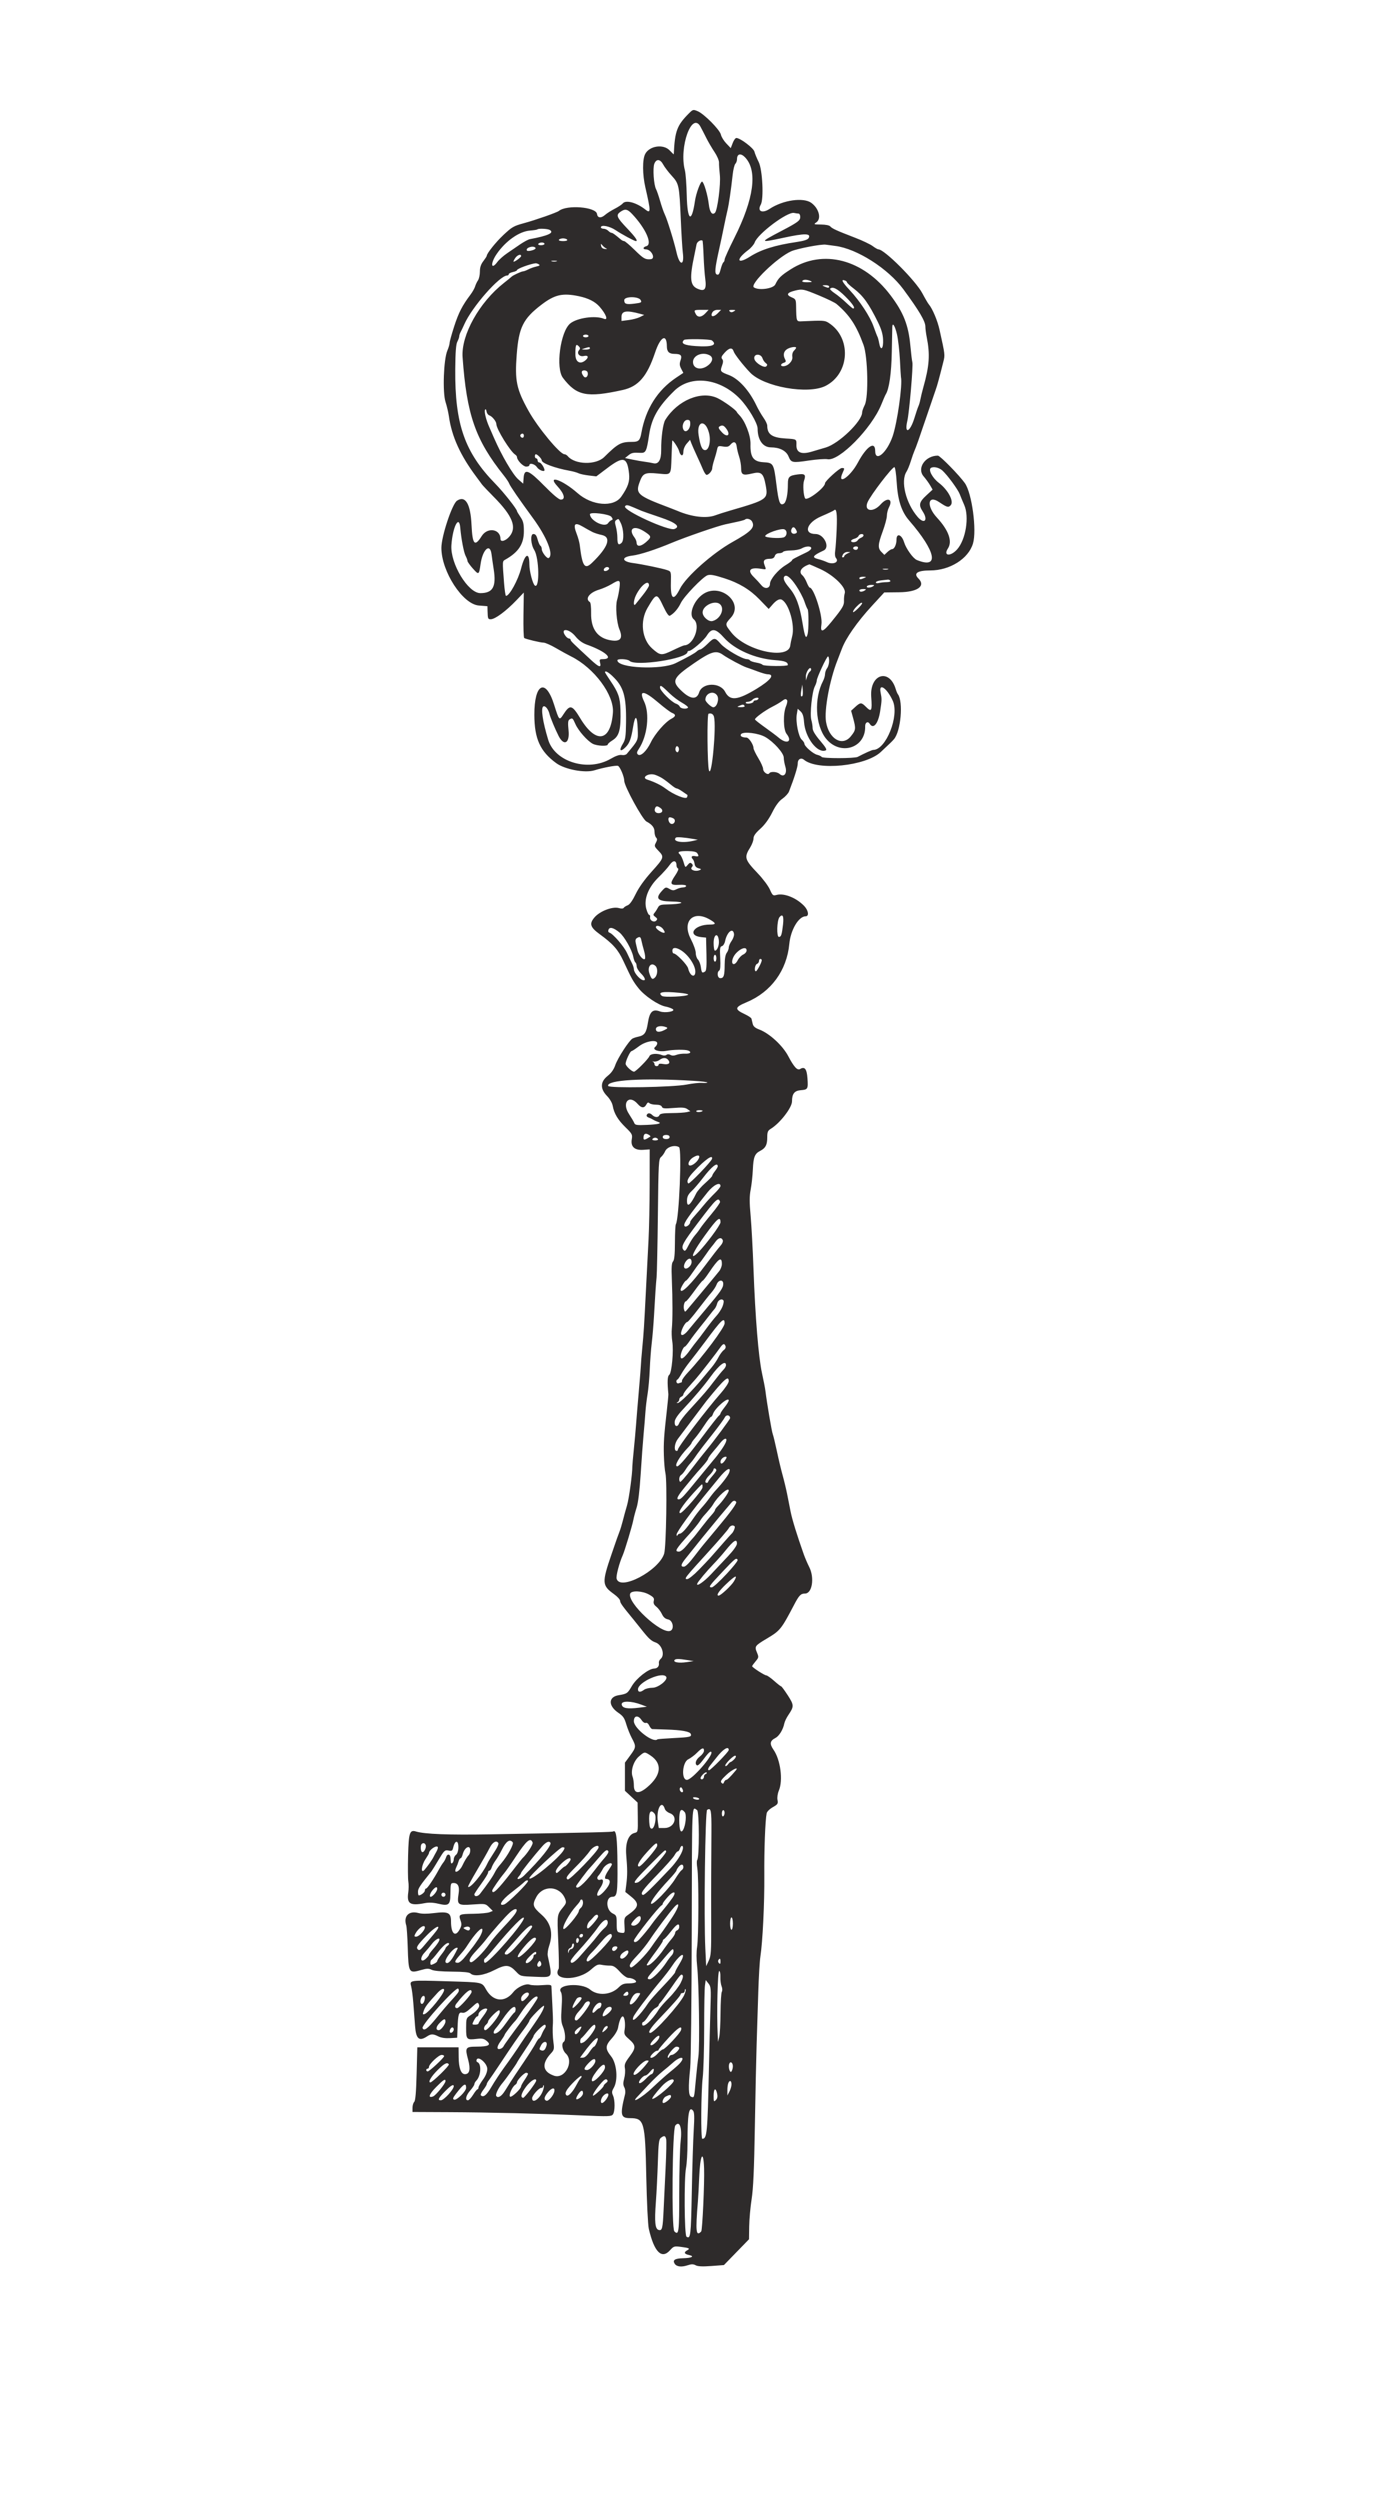 <?xml version="1.0" encoding="UTF-8" standalone="no"?>
<svg
   id="svg"
   version="1.1"
   width="600"
   height="1090.909"
   viewBox="0 0 600 1090.909"
   sodipodi:docname="image2vector_bigger.svg"
   inkscape:version="1.3.2 (091e20e, 2023-11-25)"
   xmlns:inkscape="http://www.inkscape.org/namespaces/inkscape"
   xmlns:sodipodi="http://sodipodi.sourceforge.net/DTD/sodipodi-0.dtd"
   xmlns="http://www.w3.org/2000/svg"
   xmlns:svg="http://www.w3.org/2000/svg">
  <sodipodi:namedview
     id="namedview1"
     pagecolor="#ffffff"
     bordercolor="#000000"
     borderopacity="0.25"
     inkscape:showpageshadow="2"
     inkscape:pageopacity="0.0"
     inkscape:pagecheckerboard="0"
     inkscape:deskcolor="#d1d1d1"
     inkscape:document-units="cm"
     inkscape:zoom="30.845759"
     inkscape:cx="383.35903"
     inkscape:cy="1035.1342"
     inkscape:window-width="736"
     inkscape:window-height="828"
     inkscape:window-x="482"
     inkscape:window-y="519"
     inkscape:window-maximized="0"
     inkscape:current-layer="svg" />
  <defs
     id="defs1" />
  <g
     id="svgg"
     transform="matrix(1.5,0,0,1.5,4.0576173e-8,0.2)">
    <path
       id="path0"
       d="m 200.462,32.799 c -3.539,3.54 -4.14,5.151 -4.455,11.943 -0.004,0.079 -0.529,-0.416 -1.167,-1.1 -1.836,-1.964 -5.917,-1.374 -7.161,1.037 -0.824,1.596 -0.794,5.984 0.066,9.721 1.622,7.039 1.617,7.701 -0.042,6.395 -2.555,-2.01 -5.634,-2.842 -6.529,-1.764 -0.288,0.347 -1.345,1.05 -2.349,1.561 -1.004,0.511 -2.265,1.313 -2.803,1.783 -1.191,1.04 -2.178,0.924 -2.349,-0.276 -0.293,-2.049 -8.779,-2.728 -11.076,-0.885 -0.597,0.479 -6.717,2.626 -10.197,3.577 -3.005,0.822 -3.45,1.08 -6.002,3.475 -2.17,2.038 -4.798,5.333 -4.798,6.016 0,0.134 -0.45,0.832 -1,1.554 -0.712,0.933 -1,1.811 -1,3.048 0,0.956 -0.246,2.093 -0.546,2.527 -0.3,0.434 -0.681,1.239 -0.847,1.789 -0.165,0.55 -0.774,1.627 -1.353,2.393 -2.352,3.111 -3.429,5.203 -4.71,9.153 -0.739,2.28 -1.344,4.463 -1.344,4.851 0,0.388 -0.298,1.402 -0.662,2.254 -1.087,2.543 -1.426,12.133 -0.529,14.94 0.388,1.215 0.831,3.109 0.985,4.209 0.815,5.836 3.34,11.387 8.006,17.601 0.66,0.879 1.38,1.854 1.6,2.167 0.22,0.313 1.784,1.965 3.476,3.672 5.442,5.491 6.76,8.829 4.534,11.475 -1.098,1.305 -2.61,1.733 -2.61,0.739 0,-2.93 -3.789,-3.524 -5.469,-0.858 -2.04,3.24 -2.687,2.532 -2.959,-3.233 -0.291,-6.16 -1.783,-8.657 -4.22,-7.057 -1.424,0.935 -4.552,10.363 -4.552,13.72 0,6.862 6.191,16.4 10.887,16.774 l 2.513,0.2 0.035,1.4 c 0.056,2.224 0.122,2.4 0.909,2.4 1.277,0 4.463,-2.36 7.543,-5.586 l 2.086,-2.186 -0.095,6.519 c -0.052,3.585 0.042,6.603 0.209,6.707 0.563,0.348 4.744,1.346 5.639,1.346 0.488,0 2.087,0.702 3.555,1.559 1.468,0.858 3.495,1.972 4.505,2.477 6.667,3.33 12.5,11.181 12.116,16.309 -0.634,8.48 -4.918,9.242 -9.483,1.686 -2.392,-3.958 -3.011,-4.11 -4.897,-1.201 -1.239,1.91 -1.254,1.894 -2.728,-2.788 -2.476,-7.863 -5.78,-6.163 -5.752,2.958 0.022,6.952 1.681,10.623 6.345,14.038 2.525,1.848 8.36,2.954 11.111,2.106 2.558,-0.789 6.339,-1.505 6.872,-1.3 0.604,0.232 1.829,3.152 1.832,4.369 0.004,1.533 5.27,11.183 6.446,11.813 1.662,0.889 2.352,1.765 2.352,2.983 0,0.677 0.212,1.443 0.472,1.703 0.362,0.362 0.346,0.707 -0.072,1.487 -0.503,0.941 -0.45,1.112 0.729,2.327 1.76,1.816 1.687,2.042 -1.958,6.089 -2.111,2.344 -3.719,4.598 -4.644,6.512 -0.921,1.904 -1.735,3.048 -2.332,3.275 -0.504,0.192 -1.027,0.526 -1.162,0.744 -0.148,0.241 -0.698,0.265 -1.409,0.061 -1.843,-0.529 -5.556,0.904 -7.11,2.744 -1.54,1.824 -1.217,2.848 1.53,4.848 3.907,2.846 5.351,4.483 6.917,7.849 2.417,5.193 2.774,5.834 4.374,7.867 1.74,2.21 5.776,4.95 7.865,5.338 0.77,0.143 1.724,0.483 2.12,0.755 0.943,0.649 -2.255,1.212 -3.746,0.661 -2.088,-0.773 -2.991,0.066 -3.481,3.234 -0.466,3.009 -0.979,3.743 -2.893,4.138 -0.55,0.114 -1.27,0.35 -1.6,0.526 -0.964,0.513 -4.305,5.663 -5.01,7.722 -0.436,1.272 -1.16,2.295 -2.218,3.134 -2.165,1.714 -2.227,3.742 -0.18,5.85 0.828,0.853 1.498,2.019 1.654,2.88 0.405,2.232 1.499,4.062 3.739,6.247 1.911,1.865 2.033,2.099 1.802,3.47 -0.363,2.158 0.822,3.243 3.346,3.063 L 189,334.2 l -0.012,10.2 c -0.007,5.61 -0.15,12.81 -0.318,16 -0.167,3.19 -0.492,9.49 -0.721,14 -0.6,11.817 -0.672,12.95 -1.109,17.6 -0.217,2.31 -0.392,4.47 -0.389,4.8 0.003,0.33 -0.268,3.75 -0.602,7.6 -0.333,3.85 -0.698,8.26 -0.809,9.8 -0.112,1.54 -0.403,4.78 -0.648,7.2 -0.244,2.42 -0.442,4.67 -0.439,5 0.019,2.2 -0.966,9.406 -1.558,11.4 -0.392,1.32 -0.937,3.3 -1.21,4.4 -0.273,1.1 -0.71,2.54 -0.971,3.2 -0.443,1.121 -0.75,1.993 -2.326,6.6 -2.827,8.265 -2.777,9.051 0.732,11.572 0.979,0.703 1.78,1.585 1.78,1.96 0,0.595 0.639,1.486 3.931,5.48 0.368,0.446 1.378,1.706 2.244,2.8 2.167,2.735 2.863,3.373 4.179,3.832 1.834,0.639 2.746,3.677 1.431,4.768 -0.338,0.281 -0.567,0.798 -0.51,1.149 0.157,0.957 -0.415,1.636 -1.399,1.661 -1.601,0.039 -5.158,2.834 -6.459,5.075 -1.253,2.157 -1.407,2.263 -3.873,2.678 -3.023,0.508 -3.04,3.096 -0.032,5.134 1.337,0.907 1.753,1.51 2.273,3.3 0.351,1.205 1.082,3.027 1.626,4.05 1.287,2.42 1.262,2.661 -0.511,5.078 l -1.5,2.045 v 4.094 4.094 l 1.844,1.715 1.843,1.715 0.053,4.293 c 0.052,4.278 0.049,4.295 -0.96,4.548 -1.796,0.451 -2.709,2.934 -2.397,6.522 0.347,3.999 0.35,5.782 0.013,8.437 l -0.278,2.2 1.588,1.276 c 2.612,2.099 2.443,3.116 -0.909,5.466 -0.965,0.676 -1.047,0.94 -0.928,3 0.127,2.187 0.1,2.255 -0.844,2.149 -1.36,-0.151 -1.421,-0.272 -1.423,-2.816 -0.002,-2.084 -0.091,-2.305 -1.126,-2.802 -2.055,-0.986 -2.146,-4.873 -0.115,-4.873 1.364,0 1.528,-1.061 1.463,-9.458 -0.06,-7.719 -0.357,-10.078 -1.205,-9.554 -0.323,0.2 -4.24,0.294 -35.819,0.854 -12.03,0.214 -19.088,-0.059 -21.6,-0.834 -1.814,-0.559 -2.113,0.355 -2.284,6.992 -0.088,3.41 -0.056,6.83 0.07,7.6 0.126,0.77 0.115,2.193 -0.025,3.163 -0.472,3.281 0.536,3.928 4.808,3.09 1.201,-0.236 2.468,-0.18 3.94,0.173 2.99,0.717 3.484,0.341 3.516,-2.676 0.034,-3.215 0.071,-3.35 0.926,-3.35 1.273,0 1.768,1.011 1.47,3.002 -0.508,3.383 -0.301,3.55 4.033,3.245 3.707,-0.26 3.781,-0.248 4.835,0.806 l 1.071,1.07 -0.98,0.384 c -0.539,0.211 -2.63,0.408 -4.647,0.438 -4.212,0.063 -4.387,0.152 -3.767,1.929 0.381,1.094 0.34,1.535 -0.245,2.62 -1.278,2.374 -2.521,1.25 -2.521,-2.278 0,-2.618 -0.767,-2.991 -5.058,-2.459 -1.902,0.236 -3.49,0.227 -4.405,-0.025 -2.786,-0.77 -4.42,0.887 -3.557,3.605 0.141,0.443 0.332,3.27 0.426,6.282 0.237,7.631 0.291,7.721 3.959,6.673 1.606,-0.459 2.153,-0.469 3,-0.053 0.652,0.32 2.84,0.519 5.919,0.538 3.318,0.02 5.042,0.189 5.38,0.527 0.987,0.987 3.932,0.577 6.932,-0.968 3.33,-1.714 4.384,-1.64 6.34,0.446 1.261,1.346 1.273,1.349 5.556,1.493 5.265,0.177 5.04,0.554 3.651,-6.114 -0.119,-0.572 0.053,-1.833 0.382,-2.802 1.267,-3.731 0.551,-6.738 -2.176,-9.139 -2.576,-2.267 -2.757,-2.862 -1.555,-5.104 1.959,-3.656 6.955,-3.332 8.43,0.547 0.343,0.902 0.272,1.272 -0.406,2.115 -2.032,2.526 -1.968,2.124 -1.619,10.219 0.181,4.179 0.238,7.744 0.127,7.923 -2.153,3.483 5.485,3.699 9.386,0.265 1.593,-1.402 2.053,-1.61 3.08,-1.392 0.665,0.141 1.767,0.247 2.451,0.236 0.976,-0.015 1.593,0.366 2.876,1.776 0.957,1.051 1.987,1.795 2.484,1.795 1.139,0 2.477,0.747 2.185,1.22 -0.13,0.209 -1.048,0.38 -2.042,0.38 -1.454,0 -2.031,0.223 -2.947,1.14 -2.252,2.252 -6.077,2.552 -8.333,0.654 -2.501,-2.104 -9.894,-1.532 -8.525,0.66 0.354,0.566 0.418,1.883 0.227,4.668 -0.214,3.118 -0.139,4.181 0.383,5.427 0.727,1.735 0.858,4.075 0.249,4.451 -0.766,0.473 -0.418,2.444 0.6,3.4 2.494,2.343 -0.284,7.546 -3.442,6.445 -3.361,-1.171 -3.671,-3.502 -0.866,-6.512 0.876,-0.94 0.963,-1.296 0.732,-3 -0.26,-1.916 -0.325,-4.098 -0.172,-5.833 0.043,-0.495 -0.037,-2.97 -0.179,-5.5 -0.141,-2.53 -0.261,-4.85 -0.265,-5.155 -0.006,-0.439 -0.568,-0.51 -2.687,-0.34 -1.473,0.119 -3.102,0.054 -3.62,-0.143 -1.134,-0.431 -3.619,0.699 -4.778,2.173 -2.437,3.097 -5.826,2.807 -7.866,-0.675 -1.343,-2.291 -0.709,-2.155 -11.573,-2.487 -10.796,-0.33 -10.771,-0.334 -10.275,1.504 0.196,0.728 0.474,2.853 0.617,4.723 0.142,1.87 0.375,4.93 0.516,6.8 0.286,3.767 1.168,4.537 3.47,3.029 1.201,-0.787 1.746,-0.788 3.311,-0.008 0.786,0.393 2.026,0.577 3.361,0.5 L 133,592.6 l 0.102,-2.8 c 0.146,-4.02 0.361,-4.729 1.355,-4.469 0.581,0.152 1.319,-0.245 2.526,-1.358 1.931,-1.78 2.036,-1.821 2.38,-0.925 0.266,0.694 -0.774,1.919 -2.663,3.135 -1.034,0.667 -1.1,0.883 -1.1,3.62 0,3.337 0.145,3.484 3.089,3.136 1.567,-0.186 2.094,-0.076 2.912,0.609 1.392,1.165 0.554,1.638 -2.914,1.646 -3.291,0.007 -3.461,0.265 -2.505,3.794 0.752,2.777 0.436,4.212 -0.928,4.212 -1.136,0 -1.792,-1.765 -1.824,-4.905 L 133.4,595.4 h -6 -6 l -0.2,7.681 c -0.14,5.379 -0.35,7.831 -0.7,8.18 -0.275,0.274 -0.5,1.048 -0.5,1.719 v 1.22 l 10.5,0.051 c 11.989,0.058 26.682,0.418 38.9,0.954 7.62,0.334 8.446,0.307 8.9,-0.295 0.633,-0.839 0.649,-4.146 0.026,-5.512 -0.389,-0.855 -0.354,-1.243 0.2,-2.181 1.322,-2.237 0.936,-7.077 -0.73,-9.173 -1.789,-2.251 -1.757,-3.108 0.199,-5.276 0.962,-1.067 1.686,-2.323 1.825,-3.168 0.3,-1.819 0.87,-3.2 1.321,-3.2 0.535,0 0.856,2.11 0.58,3.808 -0.218,1.346 -0.103,1.612 1.187,2.741 2.124,1.859 2.161,2.547 0.271,5.075 -1.367,1.829 -1.588,2.382 -1.386,3.47 0.133,0.712 0.039,2.046 -0.209,2.965 -0.342,1.272 -0.334,1.887 0.035,2.577 0.286,0.533 0.37,1.371 0.205,2.035 -1.497,6.021 -1.305,6.912 1.49,6.923 4.097,0.016 4.356,0.956 4.693,17.006 0.157,7.465 0.478,14.069 0.739,15.2 1.561,6.765 3.746,8.945 6.202,6.188 1.019,-1.144 1.196,-1.197 3.166,-0.946 2.436,0.311 2.73,0.477 1.783,1.008 -1.04,0.582 -0.847,1.053 0.556,1.362 1.724,0.378 0.783,0.874 -1.768,0.931 -2.338,0.053 -3.084,0.533 -2.435,1.568 0.566,0.903 1.957,1.081 3.771,0.482 1.144,-0.377 1.661,-0.377 2.367,10e-4 0.636,0.34 1.989,0.402 4.558,0.208 l 3.654,-0.275 3.647,-3.752 3.647,-3.751 0.052,-3.735 c 0.029,-2.053 0.347,-5.614 0.707,-7.911 0.485,-3.091 0.73,-8.601 0.943,-21.178 0.158,-9.35 0.392,-20.15 0.519,-24 0.128,-3.85 0.341,-10.6 0.475,-15 0.134,-4.4 0.409,-9.08 0.611,-10.4 0.67,-4.372 1.209,-15.486 1.146,-23.6 -0.058,-7.455 0.264,-16.051 0.677,-18.075 0.102,-0.498 0.869,-1.263 1.781,-1.776 1.447,-0.813 1.581,-1.02 1.375,-2.125 -0.132,-0.712 0.034,-1.847 0.396,-2.711 1.264,-3.013 0.486,-8.938 -1.562,-11.893 -1.183,-1.707 -1.041,-2.579 0.555,-3.404 1.096,-0.567 2.224,-2.408 2.6,-4.245 0.116,-0.566 0.647,-1.673 1.181,-2.459 1.673,-2.465 1.66,-2.867 -0.179,-5.711 -0.925,-1.43 -1.792,-2.601 -1.927,-2.602 -0.134,0 -1.054,-0.72 -2.044,-1.599 -0.99,-0.879 -2.016,-1.599 -2.28,-1.599 -0.529,-0.001 -4.12,-2.329 -4.12,-2.672 0,-0.117 0.448,-0.746 0.995,-1.396 0.952,-1.131 0.969,-1.245 0.397,-2.613 -0.735,-1.76 -0.598,-1.949 2.93,-4.05 3.826,-2.277 4.161,-2.693 7.857,-9.74 1.495,-2.85 1.959,-3.33 3.221,-3.33 2.063,0 2.793,-4.551 1.231,-7.667 -0.533,-1.063 -1.255,-2.743 -1.605,-3.733 -2.009,-5.693 -3.371,-10.108 -3.825,-12.4 -0.283,-1.43 -0.747,-3.77 -1.03,-5.2 -0.284,-1.43 -0.868,-3.86 -1.298,-5.4 -0.43,-1.54 -1.181,-4.69 -1.668,-7 -0.488,-2.31 -1.033,-4.56 -1.211,-5 -0.288,-0.711 -1.677,-8.9 -2.137,-12.6 -0.096,-0.77 -0.545,-3.097 -0.999,-5.17 -1.006,-4.599 -1.96,-16.322 -2.461,-30.23 -0.206,-5.72 -0.584,-12.702 -0.839,-15.515 -0.358,-3.955 -0.354,-5.678 0.02,-7.6 0.267,-1.367 0.55,-3.962 0.63,-5.767 0.165,-3.735 0.532,-4.659 2.192,-5.518 1.522,-0.787 2,-1.731 2,-3.951 0,-1.536 0.163,-1.905 1.1,-2.484 2.644,-1.635 6.1,-6.122 6.1,-7.92 0,-2.229 0.702,-3.117 2.582,-3.266 2.03,-0.161 2.135,-0.351 1.917,-3.444 -0.193,-2.746 -0.814,-3.529 -2.146,-2.706 -0.788,0.487 -1.789,-0.601 -3.433,-3.729 -1.63,-3.102 -5.453,-6.626 -8.414,-7.757 -1.276,-0.487 -1.778,-0.926 -1.946,-1.7 -0.125,-0.574 -0.286,-1.241 -0.357,-1.482 -0.072,-0.242 -0.934,-0.817 -1.916,-1.278 -3.084,-1.45 -3,-2.016 0.513,-3.488 7.116,-2.98 11.688,-9.226 12.416,-16.963 0.385,-4.091 2.719,-8.032 4.758,-8.032 1.047,0 0.824,-1.671 -0.395,-2.964 -2.269,-2.405 -5.866,-3.85 -8.082,-3.248 -1.026,0.279 -1.161,0.168 -1.934,-1.578 -0.457,-1.034 -2.031,-3.137 -3.497,-4.675 -3.879,-4.069 -4.047,-4.653 -2.195,-7.627 0.511,-0.821 0.929,-1.963 0.929,-2.539 0,-0.748 0.564,-1.554 1.976,-2.823 1.295,-1.164 2.49,-2.803 3.467,-4.753 1.031,-2.058 1.953,-3.297 2.987,-4.014 0.824,-0.571 1.684,-1.519 1.912,-2.108 1.568,-4.046 2.556,-7.224 2.528,-8.135 -0.037,-1.218 0.935,-1.796 1.806,-1.073 3.943,3.273 17.962,1.857 22.353,-2.257 3.01,-2.82 3.16,-2.965 3.805,-3.692 2.023,-2.28 2.793,-10.947 1.164,-13.114 -0.165,-0.22 -0.432,-0.85 -0.593,-1.4 -1.831,-6.248 -7.626,-4.517 -7.158,2.139 0.297,4.224 0.101,4.572 -1.611,2.861 -1.26,-1.261 -1.548,-1.251 -3.031,0.1 l -1.208,1.1 0.597,2.2 c 0.826,3.048 0.778,3.433 -0.661,5.223 -2.493,3.103 -6.424,0.81 -7.238,-4.223 -0.554,-3.422 1.048,-12.064 3.299,-17.8 0.475,-1.21 1.063,-2.736 1.306,-3.391 1.155,-3.114 4.466,-7.847 8.743,-12.5 l 3.594,-3.909 4.397,-0.053 c 5.322,-0.063 7.735,-1.818 5.532,-4.021 -1.503,-1.503 -0.283,-2.326 3.45,-2.326 5.695,0 11.116,-3.413 12.431,-7.825 1.148,-3.855 -0.29,-14.617 -2.346,-17.552 -1.581,-2.257 -7.226,-8.023 -7.855,-8.023 -3.689,0 -6.201,3.667 -4.143,6.051 0.64,0.742 1.488,1.908 1.883,2.592 l 0.719,1.243 -1.852,1.708 c -2.057,1.896 -2.26,2.784 -1.053,4.606 1.704,2.574 0.525,3.914 -1.442,1.638 -3.437,-3.977 -5.029,-10.422 -3.25,-13.161 0.313,-0.482 0.88,-1.867 1.259,-3.077 0.38,-1.21 0.852,-2.56 1.051,-3 0.481,-1.068 1.249,-3.244 3.671,-10.4 1.116,-3.3 2.254,-6.63 2.529,-7.4 0.462,-1.297 0.99,-3.232 2.217,-8.123 0.502,-2.002 0.509,-1.94 -1.112,-9.277 -0.591,-2.675 -2.042,-6.119 -3.118,-7.4 -0.278,-0.33 -1.112,-1.755 -1.855,-3.166 C 266.4,81.527 257.286,72.4 255.535,72.4 c -0.214,0 -0.961,-0.428 -1.662,-0.952 -0.7,-0.524 -2.983,-1.609 -5.073,-2.413 -5.415,-2.082 -6.745,-2.687 -7.251,-3.297 -0.273,-0.329 -1.323,-0.546 -2.698,-0.559 -2.163,-0.02 -2.216,-0.045 -1.351,-0.649 1.512,-1.055 0.753,-4.005 -1.448,-5.63 -2.302,-1.699 -8.256,-0.859 -12.143,1.713 -2.17,1.436 -3.693,0.718 -2.594,-1.223 0.925,-1.635 0.505,-10.178 -0.609,-12.407 -0.545,-1.091 -1.104,-2.45 -1.241,-3.02 C 219.22,42.94 215.32,40 214.209,40 c -0.275,0 -0.753,0.665 -1.063,1.477 l -0.562,1.477 -1.309,-1.377 c -0.72,-0.757 -1.42,-1.898 -1.554,-2.535 -0.298,-1.415 -4.894,-6.053 -6.777,-6.839 -1.27,-0.531 -1.381,-0.505 -2.482,0.596 m 3.303,3.901 c 0.336,0.605 1.081,2.05 1.656,3.211 0.576,1.16 1.663,3.025 2.416,4.144 0.767,1.139 1.352,2.499 1.33,3.09 -0.021,0.58 0.089,2.225 0.244,3.655 0.288,2.648 -0.687,10.204 -1.414,10.953 -0.806,0.83 -1.54,-0.161 -1.796,-2.428 -0.295,-2.618 -1.425,-6.473 -1.941,-6.625 -0.46,-0.135 -1.767,3.392 -2.097,5.662 -0.962,6.604 -2.221,5.742 -2.38,-1.629 -0.068,-3.153 -0.312,-6.453 -0.544,-7.333 -1.751,-6.665 2.016,-17.234 4.526,-12.7 m 13.035,8.992 c 3.625,3.891 2.523,12.026 -3.164,23.362 -1.56,3.109 -2.836,5.934 -2.836,6.276 0,0.343 -0.158,0.72 -0.351,0.84 -0.193,0.119 -0.554,1.023 -0.802,2.01 -0.348,1.381 -0.598,1.737 -1.086,1.55 -0.733,-0.282 -0.608,-1.715 0.639,-7.33 0.415,-1.87 1.046,-4.84 1.401,-6.6 0.356,-1.76 0.821,-3.92 1.033,-4.8 0.413,-1.704 1.022,-5.881 1.503,-10.295 0.161,-1.482 0.511,-2.913 0.778,-3.18 0.267,-0.267 0.485,-0.869 0.485,-1.338 0,-1.638 1.12,-1.868 2.4,-0.495 m -23.858,2.053 c 0.399,0.74 1.502,2.192 2.452,3.226 2.129,2.319 2.226,2.786 2.65,12.629 0.184,4.29 0.448,8.657 0.586,9.705 0.523,3.968 -0.926,3.967 -1.818,0 -0.697,-3.1 -2.714,-9.62 -3.436,-11.105 -0.321,-0.66 -0.922,-2.389 -1.335,-3.843 -0.414,-1.454 -0.949,-3.012 -1.19,-3.462 -0.665,-1.242 -0.995,-6.125 -0.5,-7.395 0.587,-1.504 1.706,-1.399 2.591,0.245 M 183.873,62.1 c 4.014,4.241 6.054,8.88 4.127,9.384 -0.969,0.253 -1.064,0.916 -0.131,0.916 1.615,0 2.977,2.723 1.431,2.863 -1.582,0.144 -2.086,-0.144 -4.639,-2.647 C 183.194,71.177 181.807,70 181.58,70 c -0.228,0 -0.631,-0.183 -0.897,-0.407 -1.861,-1.57 -2.45,-1.993 -2.773,-1.993 -0.202,0 -0.637,-0.27 -0.967,-0.6 -0.33,-0.33 -0.947,-0.6 -1.372,-0.6 -0.424,0 -0.771,-0.18 -0.771,-0.4 0,-0.846 2.538,-0.364 4.282,0.814 1.739,1.173 5.469,3.186 5.905,3.186 0.677,0 -0.104,-1.131 -2.587,-3.745 -3.027,-3.187 -3.279,-3.823 -1.9,-4.785 1.339,-0.934 2.012,-0.808 3.373,0.63 M 232.3,61.995 c 0.275,0.003 0.5,0.44 0.5,0.972 0,1.062 -0.662,1.554 -5.524,4.101 -6.454,3.382 -6.416,3.487 0.724,1.945 6.112,-1.32 8.02,-1.294 7.242,0.098 -0.271,0.485 -1.309,0.825 -3.513,1.15 -6.214,0.915 -10.311,2.198 -13.509,4.228 -3.818,2.424 -4.282,0.916 -0.576,-1.872 0.837,-0.63 1.69,-1.627 1.896,-2.216 0.884,-2.537 9.538,-9.026 11.46,-8.592 0.44,0.099 1.025,0.183 1.3,0.186 m -72.326,4.781 c 1.308,0.827 -0.496,1.649 -5.828,2.655 -0.47,0.089 -1.73,0.76 -2.8,1.491 -1.07,0.731 -2.809,1.921 -3.864,2.644 -1.055,0.723 -2.304,1.837 -2.775,2.474 -1.905,2.578 -2.097,0.441 -0.207,-2.307 2.589,-3.764 6.541,-6.551 9.635,-6.792 1.108,-0.087 2.101,-0.244 2.207,-0.349 0.332,-0.333 3.032,-0.196 3.632,0.184 M 165,69.6 c 0.147,0.239 -0.337,0.4 -1.2,0.4 -0.863,0 -1.347,-0.161 -1.2,-0.4 0.136,-0.22 0.676,-0.4 1.2,-0.4 0.524,0 1.064,0.18 1.2,0.4 m 39.683,4.694 c 0.089,2.368 0.299,5.321 0.467,6.561 0.436,3.219 -0.13,3.946 -2.306,2.965 -2.097,-0.946 -2.276,-3.057 -0.831,-9.82 0.258,-1.21 0.541,-2.592 0.628,-3.071 0.137,-0.75 1.233,-1.426 1.72,-1.061 0.088,0.066 0.233,2.058 0.322,4.426 M 158.4,70.8 c 0,0.22 -0.461,0.4 -1.024,0.4 -0.58,0 -0.916,-0.173 -0.776,-0.4 0.136,-0.22 0.597,-0.4 1.024,-0.4 0.427,0 0.776,0.18 0.776,0.4 m 18,1.343 c 0.33,0.13 0.152,0.196 -0.396,0.147 -0.642,-0.058 -1.046,-0.374 -1.136,-0.89 -0.127,-0.724 -0.089,-0.738 0.396,-0.146 0.295,0.36 0.806,0.76 1.136,0.889 M 243,71.407 c 6.268,0.787 15.36,6.578 19.8,12.612 4.622,6.28 6.4,9.296 6.4,10.855 0,0.598 0.172,1.95 0.382,3.006 1.018,5.111 0.801,8.322 -0.995,14.72 -0.309,1.1 -0.68,2.624 -0.825,3.387 -0.145,0.763 -0.401,1.663 -0.569,2 -0.168,0.337 -0.71,1.933 -1.205,3.547 -1.261,4.109 -2.962,4.748 -2.038,0.764 0.571,-2.457 1.746,-16.156 1.465,-17.072 -0.106,-0.344 -0.37,-2.537 -0.588,-4.873 -0.555,-5.94 -1.992,-9.59 -5.734,-14.553 C 251.139,75.248 239.429,72.196 230,78.218 c -2.841,1.814 -3.606,2.567 -4.455,4.382 -0.581,1.241 -4.842,1.828 -6.235,0.859 -1.289,-0.896 6.852,-8.756 10.89,-10.514 1.778,-0.774 8.751,-2.108 10,-1.913 0.44,0.068 1.7,0.237 2.8,0.375 m -87.209,0.578 c 0.13,0.212 -0.354,0.541 -1.077,0.732 -0.799,0.212 -1.372,0.2 -1.463,-0.031 -0.328,-0.836 2.05,-1.493 2.54,-0.701 m -4.191,2.369 c 0,0.342 -1.74,1.646 -2.195,1.646 -0.123,0 0.071,-0.45 0.432,-1 0.63,-0.962 1.763,-1.377 1.763,-0.646 m 10.3,1.522 c -0.385,0.1 -1.015,0.1 -1.4,0 -0.385,-0.101 -0.07,-0.183 0.7,-0.183 0.77,0 1.085,0.082 0.7,0.183 m -5.147,0.887 c 0.406,0.257 0.213,0.425 -0.727,0.631 -0.704,0.155 -1.763,0.533 -2.353,0.841 -0.59,0.308 -1.27,0.561 -1.512,0.563 -0.479,0.002 -3.04,1.199 -3.361,1.571 -0.11,0.127 -1.1,0.938 -2.2,1.802 -7.184,5.641 -12.492,15.176 -12.031,21.61 1.202,16.775 3.739,24.042 12.014,34.419 0.702,0.88 1.397,1.927 1.544,2.327 0.285,0.772 2.899,4.572 6.933,10.08 4.051,5.529 6.072,10.646 4.572,11.573 -0.485,0.3 -2.032,-1.687 -2.032,-2.61 0,-0.398 -0.175,-0.831 -0.389,-0.963 -0.214,-0.133 -0.581,-0.953 -0.816,-1.824 -0.318,-1.182 -0.631,-1.583 -1.235,-1.583 -0.931,0 -0.767,3.013 0.254,4.64 1.433,2.286 1.618,11.245 0.215,10.378 -0.63,-0.39 -1.629,-4.173 -1.629,-6.17 0,-3.772 -1.285,-3.183 -2.385,1.092 -0.889,3.457 -3.411,8.06 -4.417,8.06 -0.153,0 -0.411,-1.755 -0.574,-3.9 -0.482,-6.346 -0.492,-6.16 0.374,-6.649 3.86,-2.18 5.402,-4.538 5.402,-8.264 0,-2.194 -0.18,-2.94 -1,-4.149 -0.55,-0.81 -1,-1.568 -1,-1.684 0,-0.585 -3.877,-5.491 -6.286,-7.954 -8.936,-9.135 -11.811,-17.359 -11.673,-33.381 0.044,-4.977 0.214,-7.218 0.607,-7.971 0.301,-0.576 0.548,-1.275 0.55,-1.553 10e-4,-0.278 0.173,-0.818 0.383,-1.2 0.209,-0.382 0.7,-1.415 1.091,-2.295 2.265,-5.094 10.271,-14.2 12.486,-14.2 0.243,0 0.442,-0.166 0.442,-0.368 0,-0.203 0.54,-0.487 1.2,-0.632 0.66,-0.145 1.2,-0.393 1.2,-0.551 0,-0.417 3.837,-1.835 5.4,-1.996 0.22,-0.022 0.649,0.117 0.953,0.31 M 235.8,81.6 c 0.617,0.265 0.406,0.35 -0.924,0.372 -1.053,0.017 -1.627,-0.128 -1.476,-0.372 0.294,-0.476 1.293,-0.476 2.4,0 m 10.6,0.4 c 0,0.173 0.891,0.994 1.981,1.824 2.707,2.065 4.352,4.347 6.981,9.685 1.035,2.102 1.461,3.534 1.535,5.158 0.123,2.677 -0.696,3.446 -1.127,1.059 -0.151,-0.839 -0.38,-1.706 -0.509,-1.926 -0.129,-0.22 -0.622,-1.506 -1.095,-2.859 -1.046,-2.992 -3.974,-7.458 -7.057,-10.766 -2.151,-2.307 -2.572,-3.204 -1.27,-2.705 0.309,0.119 0.561,0.357 0.561,0.53 m -5.2,1.2 c 0,0.469 -0.307,0.469 -1.4,0 -0.709,-0.305 -0.675,-0.347 0.3,-0.372 0.605,-0.015 1.1,0.152 1.1,0.372 m 4.689,2.888 c 2.191,2.172 3.059,3.512 2.273,3.512 -0.131,0 -1.04,-0.764 -2.02,-1.698 -0.98,-0.934 -2.485,-2.171 -3.346,-2.749 -0.861,-0.578 -1.452,-1.164 -1.314,-1.302 0.732,-0.731 2.126,-0.023 4.407,2.237 m -7.705,-0.304 c 2.375,0.982 4.697,2.107 5.16,2.5 3.82,3.249 5.784,6.225 7.86,11.916 1.266,3.47 1.501,15.218 0.35,17.484 -0.415,0.816 -0.754,1.786 -0.754,2.155 0,2.552 -6.76,9.071 -10.572,10.196 -1.556,0.458 -3.381,0.998 -4.056,1.199 -3.091,0.92 -4.55,0.285 -4.487,-1.951 0.048,-1.691 0.079,-1.673 -3.127,-1.864 -3.961,-0.237 -5.358,-1.211 -5.358,-3.739 0,-0.418 -0.496,-1.462 -1.102,-2.32 -0.606,-0.858 -1.531,-2.46 -2.056,-3.56 -2.094,-4.393 -5.164,-7.773 -8.042,-8.855 -2.451,-0.922 -2.554,-1.062 -1.969,-2.679 0.385,-1.065 0.398,-1.549 0.053,-1.965 -0.358,-0.431 -0.204,-0.829 0.707,-1.826 1.369,-1.499 2.245,-1.624 2.639,-0.375 0.258,0.817 2.749,4.015 4.77,6.123 4.034,4.209 16.924,6.479 22,3.874 7.056,-3.621 7.545,-14.057 0.857,-18.317 -1.129,-0.719 -1.533,-0.743 -7.657,-0.455 -1.778,0.083 -1.723,0.223 -1.812,-4.586 -0.031,-1.669 -0.156,-1.912 -1.211,-2.349 -1.807,-0.748 -1.475,-1.424 0.988,-2.013 2.072,-0.495 2.359,-0.436 6.819,1.407 m -69.704,0.265 c 2.688,0.57 4.647,1.568 5.92,3.014 1.919,2.181 2.616,4.077 1.3,3.534 -2.504,-1.034 -7.836,-0.283 -9.844,1.385 -2.853,2.37 -4.256,12.97 -2.092,15.806 3.986,5.227 6.932,5.824 17.367,3.524 4.58,-1.01 7.106,-3.928 9.444,-10.911 1.561,-4.665 3.4,-5.623 3.419,-1.781 0.008,1.545 0.641,2.178 2.186,2.186 1.903,0.01 2.305,0.432 1.797,1.887 -0.341,0.979 -0.301,1.493 0.188,2.44 l 0.62,1.199 -2.092,1.4 c -5.428,3.63 -8.885,9.122 -10.114,16.068 -0.383,2.163 -0.816,2.6 -2.578,2.6 -3.392,0 -4.195,0.431 -8.236,4.416 -2.409,2.376 -8.54,2.224 -10.604,-0.263 -0.252,-0.304 -0.684,-0.553 -0.958,-0.553 -1.314,0 -7.751,-7.769 -10.44,-12.6 -3.527,-6.337 -4.034,-8.76 -3.439,-16.458 0.604,-7.827 1.858,-10.357 7.134,-14.399 3.918,-3.001 6.196,-3.517 11.022,-2.494 m 17.896,1.106 c 0.367,0.686 0.203,0.78 -1.779,1.028 -2.446,0.306 -2.997,0.121 -2.997,-1.007 0,-1.136 4.169,-1.154 4.776,-0.021 M 205.2,91 c -1.124,1.197 -2.219,1.286 -2.786,0.226 C 201.784,90.048 201.849,90 204.07,90 h 2.069 l -0.939,1 m 3.533,0.049 c -1.182,1.182 -2.201,0.999 -1.52,-0.273 0.253,-0.473 0.836,-0.776 1.492,-0.776 h 1.077 l -1.049,1.049 m 4.728,-0.595 c -0.529,0.307 -0.863,0.304 -1.18,-0.013 -0.321,-0.321 -0.122,-0.438 0.739,-0.429 1.034,0.011 1.089,0.065 0.441,0.442 m -27.138,0.72 1.077,0.292 -1.2,0.613 c -0.66,0.337 -2.145,0.733 -3.3,0.88 l -2.1,0.269 V 92.08 c 0,-1.803 1.381,-2.03 5.523,-0.906 m 74.61,5.926 c 0.34,1.485 0.728,4.842 0.863,7.46 0.134,2.617 0.269,4.867 0.3,5 0.504,2.151 -1.072,13.328 -2.431,17.24 -1.671,4.81 -5.065,7.649 -5.065,4.236 0,-3.029 -2.517,-1.331 -5.052,3.408 -2.248,4.203 -6.172,6.8 -4.401,2.912 0.591,-1.296 0.58,-1.356 -0.254,-1.356 -0.698,0 -4.893,3.812 -4.893,4.446 0,1.285 -5.241,5.259 -5.781,4.384 -0.488,-0.789 -0.698,-4.029 -0.33,-5.099 0.62,-1.803 0.292,-2.139 -1.818,-1.864 -2.466,0.321 -2.871,0.706 -2.871,2.726 0,3.173 -0.478,5.421 -1.24,5.828 -1.079,0.578 -1.455,-0.443 -2.106,-5.72 -0.74,-6.004 -0.873,-6.23 -3.737,-6.381 -2.958,-0.156 -3.895,-1.466 -3.789,-5.3 0.068,-2.485 -1.578,-6.728 -3.267,-8.416 -0.324,-0.324 -0.651,-0.731 -0.725,-0.904 -0.272,-0.628 -3.782,-3.155 -5.58,-4.016 -4.734,-2.269 -11.646,0.6 -15.217,6.316 -0.674,1.078 -1.236,5.209 -1.193,8.772 0.034,2.859 -0.772,4.217 -2.281,3.845 -0.586,-0.145 -1.69,-0.338 -2.454,-0.43 -0.764,-0.092 -2.378,-0.373 -3.587,-0.623 l -2.197,-0.457 0.931,-0.753 c 0.973,-0.788 1.403,-0.881 3.537,-0.764 1.58,0.086 1.823,-0.412 2.529,-5.188 0.728,-4.916 2.592,-8.191 7.301,-12.825 4.828,-4.751 13.299,-3.737 19.132,2.291 2.378,2.457 5.143,7.119 5.143,8.671 0,3.29 1.522,5.446 3.851,5.455 2.544,0.009 4.443,0.978 5.127,2.615 0.785,1.878 1.066,1.936 5.923,1.215 2.31,-0.343 4.747,-0.514 5.415,-0.381 3.363,0.673 12.867,-8.981 15.67,-15.916 0.562,-1.39 1.135,-2.707 1.274,-2.927 1.015,-1.612 1.658,-6.113 1.771,-12.4 0.067,-3.74 0.132,-7.025 0.145,-7.3 0.066,-1.393 0.809,-0.188 1.357,2.2 M 171.2,97.6 c 0,0.22 -0.36,0.4 -0.8,0.4 -0.44,0 -0.8,-0.18 -0.8,-0.4 0,-0.22 0.36,-0.4 0.8,-0.4 0.44,0 0.8,0.18 0.8,0.4 m 35.9,1.29 c 1.688,1.376 -0.065,1.975 -4.8,1.639 -3.34,-0.237 -4.329,-0.766 -3.319,-1.776 0.375,-0.375 7.641,-0.252 8.119,0.137 m -38.683,2.89 c -0.734,0.885 0.195,1.954 1.429,1.644 1.209,-0.303 1.516,0.306 0.58,1.153 -1.589,1.437 -3.025,0.692 -3.035,-1.577 -0.012,-2.768 0.159,-3.221 0.929,-2.451 0.503,0.503 0.52,0.721 0.097,1.231 m 3.183,-0.58 c 0,0.22 -0.585,0.382 -1.3,0.36 -1.232,-0.038 -1.247,-0.057 -0.3,-0.36 1.412,-0.452 1.6,-0.452 1.6,0 m 60,-0.171 c 0,0.125 -0.286,0.514 -0.636,0.864 -0.393,0.394 -0.571,1.076 -0.466,1.792 0.179,1.221 -1.284,2.715 -2.66,2.715 -0.905,0 -0.792,-0.697 0.162,-1 0.638,-0.203 0.719,-0.404 0.4,-1.001 -0.644,-1.203 -0.465,-2.256 0.5,-2.929 0.871,-0.608 2.7,-0.907 2.7,-0.441 m -25.174,2.185 c 1.031,0.552 0.979,1.659 -0.126,2.67 -2.025,1.854 -4.7,1.439 -4.7,-0.729 0,-1.924 2.773,-3.04 4.826,-1.941 m 15.419,0.928 c 0.149,0.47 0.56,1.069 0.913,1.33 0.502,0.371 0.537,0.581 0.159,0.964 -0.578,0.587 -3.157,-0.979 -3.448,-2.095 -0.418,-1.596 1.872,-1.788 2.376,-0.199 m -50.932,3.958 c 0.387,1.082 -0.508,2.057 -1.132,1.233 -0.785,-1.036 -0.71,-1.733 0.186,-1.733 0.421,0 0.847,0.225 0.946,0.5 m -28.582,12.582 c 0.877,0.307 2.049,1.753 2.06,2.543 0.021,1.463 4.057,7.992 5.498,8.895 0.281,0.176 0.511,0.498 0.511,0.716 0,0.91 1.794,2.764 2.675,2.764 0.509,0 0.925,-0.18 0.925,-0.4 0,-0.802 1.599,-0.373 2.237,0.6 0.543,0.829 2.163,1.442 2.163,0.819 0,-0.668 -1.023,-2.219 -1.464,-2.219 -0.295,0 -0.536,-0.27 -0.536,-0.6 0,-0.33 -0.18,-0.6 -0.4,-0.6 -0.22,0 -0.4,-0.27 -0.4,-0.6 0,-0.33 0.121,-0.6 0.269,-0.6 0.466,0 1.731,1.304 1.731,1.785 0,0.818 3.773,2.228 8.073,3.015 1.031,0.189 2.201,0.514 2.6,0.722 0.4,0.208 1.733,0.5 2.962,0.649 l 2.235,0.27 3.206,-2.42 c 4.672,-3.528 5.781,-3.244 6.319,1.618 0.25,2.262 -0.303,3.896 -2.269,6.702 -2.221,3.172 -8.528,2.654 -12.726,-1.045 -4.451,-3.922 -9.075,-5.468 -5.807,-1.942 1.965,2.121 2.393,3.846 0.954,3.846 -0.551,0 -2.243,-1.415 -4.786,-4 -4.622,-4.7 -5.83,-5.165 -6.038,-2.321 l -0.123,1.679 -1.448,-1.275 c -1.592,-1.401 -4.833,-6.946 -7.064,-12.083 -0.43,-0.99 -1.059,-2.43 -1.397,-3.2 -0.939,-2.139 -1.493,-4.475 -1.176,-4.962 0.165,-0.255 0.339,-0.052 0.416,0.486 0.072,0.509 0.432,1.03 0.8,1.158 m 58.469,2.456 c 0,1.643 -1.369,2.84 -1.968,1.721 -0.603,-1.125 0.1,-2.859 1.158,-2.859 0.624,0 0.81,0.262 0.81,1.138 m 5.458,2.667 c 0.598,2.34 0.005,4.995 -1.117,4.995 -0.895,0 -1.39,-1.125 -1.9,-4.319 -0.666,-4.179 1.97,-4.769 3.017,-0.676 m 5.061,-1.192 c 1.327,1.823 0.243,2.66 -1.301,1.006 -0.952,-1.019 -1.132,-1.427 -0.738,-1.677 0.832,-0.527 1.272,-0.382 2.039,0.671 M 152.4,126.6 c 0,0.33 -0.169,0.6 -0.376,0.6 -0.505,0 -0.866,-0.625 -0.546,-0.944 0.45,-0.451 0.922,-0.275 0.922,0.344 m 45.159,4.485 c 0.411,1.534 1.241,1.649 1.241,0.171 0,-0.706 0.404,-1.679 0.969,-2.334 l 0.97,-1.122 0.411,1.076 c 0.227,0.592 0.941,2.212 1.588,3.6 0.647,1.388 1.456,3.199 1.798,4.024 0.343,0.825 0.8,1.5 1.015,1.5 0.627,0 1.649,-1.197 1.647,-1.929 -0.001,-0.369 0.262,-1.481 0.586,-2.471 0.323,-0.99 0.693,-2.317 0.821,-2.948 0.22,-1.076 0.329,-1.133 1.733,-0.908 1.202,0.192 1.637,0.077 2.199,-0.579 0.912,-1.066 1.631,-0.798 1.791,0.666 0.07,0.643 0.385,1.94 0.7,2.883 0.314,0.943 0.572,2.433 0.572,3.313 0,1.965 0.515,2.217 3.215,1.569 2.645,-0.634 3.283,-0.087 3.918,3.364 0.76,4.123 0.591,4.245 -10.333,7.426 -1.65,0.48 -3.54,1.082 -4.2,1.337 -2.659,1.026 -6.931,0.535 -11.2,-1.286 -0.44,-0.188 -1.52,-0.612 -2.4,-0.943 -8.962,-3.37 -9.725,-4.002 -8.62,-7.141 1.006,-2.855 1.509,-3.11 5.42,-2.743 3.981,0.374 3.757,0.648 3.956,-4.824 0.092,-2.523 0.184,-4.655 0.205,-4.74 0.101,-0.402 1.748,2.102 1.998,3.039 m 63.284,8.947 c 0.309,5.299 1.392,8.651 3.631,11.237 7.863,9.08 8.86,14.212 2.232,11.488 -1.085,-0.445 -3.125,-3.299 -3.703,-5.179 -0.691,-2.245 -2.203,-2.761 -2.203,-0.752 0,1.425 -0.627,2.774 -1.288,2.774 -0.253,0 -0.861,0.376 -1.35,0.836 l -0.89,0.836 -0.836,-0.836 c -1.12,-1.12 -1.056,-2.185 0.364,-6.036 0.66,-1.79 1.201,-3.827 1.202,-4.527 0.002,-0.7 0.278,-1.801 0.615,-2.447 1.278,-2.45 -0.463,-3.05 -2.432,-0.838 -2.179,2.45 -4.922,2.003 -3.804,-0.62 0.886,-2.078 7.234,-10.369 7.819,-10.212 0.22,0.059 0.509,1.983 0.643,4.276 m 13.301,-3.301 c 1.441,1.296 4.52,5.485 5.048,6.869 0.294,0.77 0.888,2.203 1.319,3.184 1.51,3.431 0.439,10.078 -2.077,12.89 -1.935,2.163 -4.119,1.936 -2.668,-0.278 1.351,-2.063 0.205,-5.285 -3.183,-8.945 -3.154,-3.406 -2.703,-6.774 0.608,-4.544 2.303,1.55 2.713,1.662 3.381,0.923 1.012,-1.117 -0.764,-4.461 -3.463,-6.52 -1.856,-1.416 -3.126,-3.798 -2.308,-4.329 0.752,-0.489 2.369,-0.126 3.343,0.75 m -89.858,10.724 c 0.833,0.361 1.874,0.807 2.314,0.992 0.44,0.185 2.87,1.033 5.4,1.884 4.608,1.551 6.038,2.708 4.21,3.41 -1.725,0.662 -15.077,-5.462 -14.377,-6.594 0.303,-0.491 0.732,-0.437 2.453,0.308 m 59.109,6.345 c -0.108,2.64 -0.304,5.481 -0.434,6.314 -0.143,0.916 -0.05,1.738 0.236,2.082 1.003,1.209 -0.836,2.023 -2.655,1.175 -0.628,-0.293 -1.738,-0.679 -2.466,-0.858 -2.019,-0.495 -1.712,-1.002 1.524,-2.514 1.976,-0.923 0.092,-4.799 -2.333,-4.799 -3.662,0 -2.623,-3.317 1.606,-5.127 1.91,-0.817 3.608,-1.621 3.773,-1.785 0.701,-0.702 0.934,1.012 0.749,5.512 m -65.538,-3.589 c 0.453,0.619 0.465,0.814 0.057,0.948 -0.283,0.092 -0.749,0.499 -1.037,0.904 -0.967,1.364 -5.195,-0.731 -5.264,-2.608 -0.028,-0.75 5.646,-0.063 6.244,0.756 m 2.681,1.689 c 0.914,1.802 1.069,5.17 0.27,5.893 -0.896,0.81 -1.208,0.408 -1.21,-1.56 -0.001,-0.898 -0.197,-2.333 -0.434,-3.188 -0.341,-1.227 -0.319,-1.627 0.102,-1.894 0.713,-0.452 0.64,-0.495 1.272,0.749 m 38.248,-0.326 c 0.914,1.707 -0.21,2.879 -5.722,5.965 -5.809,3.253 -13.518,10.109 -15.255,13.568 -1.866,3.716 -2.758,3.141 -2.641,-1.701 0.078,-3.271 0.072,-3.292 -1.045,-3.692 -1.382,-0.495 -7.187,-1.698 -10.009,-2.075 -3.336,-0.445 -3.413,-1.774 -0.125,-2.163 2.173,-0.258 6.596,-1.692 11.411,-3.7 4.131,-1.723 13.322,-4.896 15.617,-5.391 0.981,-0.212 2.623,-0.565 3.65,-0.785 1.027,-0.221 1.957,-0.491 2.067,-0.6 0.473,-0.473 1.671,-0.138 2.052,0.574 m -84.887,1.829 c 0.256,3.087 1.018,7.131 1.53,8.112 0.311,0.597 0.567,1.287 0.569,1.534 0.001,0.246 0.707,1.236 1.568,2.2 1.713,1.914 1.787,1.873 2.229,-1.249 0.612,-4.331 2.763,-6.299 3.195,-2.924 0.136,1.058 0.419,3.019 0.629,4.357 0.801,5.113 -0.23,6.967 -3.878,6.967 -3.588,0 -8.785,-8.603 -8.424,-13.945 0.36,-5.316 2.253,-9.021 2.582,-5.052 m 38.501,1.242 c 0.55,0.271 1.72,0.642 2.6,0.824 2.965,0.613 1.979,3.514 -2.748,8.084 -2.164,2.092 -2.837,1.128 -3.598,-5.153 -0.094,-0.77 -0.491,-2.222 -0.883,-3.227 -1.124,-2.884 -0.616,-3.51 1.731,-2.134 1.044,0.612 2.348,1.335 2.898,1.606 m 14.922,-0.254 c 2.053,1.302 2.204,1.626 1.222,2.608 -1.857,1.857 -3.329,2.154 -3.357,0.677 -0.007,-0.372 -0.277,-1.025 -0.6,-1.452 -1.94,-2.565 -0.229,-3.712 2.735,-1.833 m 44.281,-0.385 c 0.343,0.64 0.299,0.857 -0.213,1.053 -0.838,0.322 -1.486,-0.343 -1.16,-1.192 0.342,-0.893 0.849,-0.841 1.373,0.139 m -3.436,-0.163 c 1.006,0.386 0.797,2.101 -0.288,2.373 -1.348,0.338 -5.279,0.047 -5.279,-0.391 0,-0.751 4.552,-2.372 5.567,-1.982 m 23.033,1.77 c 0,0.226 -0.315,0.528 -0.7,0.669 -0.385,0.142 -0.844,0.496 -1.02,0.788 -0.369,0.612 -1.88,0.723 -1.88,0.138 0,-0.216 0.437,-0.502 0.971,-0.636 0.534,-0.135 1.068,-0.498 1.188,-0.808 0.248,-0.647 1.441,-0.772 1.441,-0.151 m -15.2,3.724 c 0,0.295 -0.585,0.817 -1.3,1.16 -3.642,1.746 -4.3,2.107 -4.3,2.36 0,0.151 -0.896,0.826 -1.991,1.499 -2.097,1.291 -4.409,4.064 -4.409,5.29 0,1.421 -1.484,1.7 -2.493,0.469 -0.499,-0.608 -1.492,-1.681 -2.207,-2.384 -2.008,-1.973 -1.158,-2.937 2.122,-2.405 1.56,0.253 1.52,0.301 0.962,-1.167 -0.482,-1.269 -0.026,-1.743 1.689,-1.753 0.718,-0.004 1.157,-0.27 1.327,-0.806 0.16,-0.504 0.605,-0.8 1.203,-0.8 0.523,0 1.061,-0.18 1.197,-0.4 0.136,-0.22 1.182,-0.406 2.324,-0.414 1.142,-0.008 2.526,-0.272 3.076,-0.586 1.272,-0.727 2.8,-0.762 2.8,-0.063 m 13.6,-0.204 c 0,0.563 -0.45,0.823 -1.037,0.598 -0.307,-0.118 -0.459,-0.376 -0.337,-0.573 0.279,-0.452 1.374,-0.471 1.374,-0.025 m -3.1,1.755 c -0.495,0.239 -0.9,0.587 -0.9,0.773 0,0.187 -0.186,0.339 -0.414,0.339 -0.281,0 -0.276,-0.258 0.014,-0.8 0.24,-0.449 0.817,-0.788 1.314,-0.773 l 0.886,0.027 -0.9,0.434 m -7.885,4.506 c 3.94,1.796 7.6,5.38 7.138,6.992 -0.159,0.558 -0.263,1.547 -0.231,2.199 0.069,1.374 -0.398,2.163 -3.618,6.12 -2.566,3.154 -3.321,3.346 -2.935,0.748 0.375,-2.528 -2.225,-10.653 -3.409,-10.653 -0.15,0 -0.547,-0.685 -0.882,-1.523 -0.335,-0.837 -0.895,-1.759 -1.244,-2.049 -1.227,-1.018 -0.332,-2.422 2.044,-3.202 0.043,-0.014 1.455,0.601 3.137,1.368 M 177.2,165.213 c 0,0.478 -1.128,0.992 -1.457,0.663 -0.351,-0.35 0.244,-1.076 0.881,-1.076 0.317,0 0.576,0.186 0.576,0.413 m 81.1,0.263 c -0.385,0.1 -1.015,0.1 -1.4,0 -0.385,-0.101 -0.07,-0.183 0.7,-0.183 0.77,0 1.085,0.082 0.7,0.183 m -47.5,2.624 c 4.164,1.334 7.369,3.268 10.111,6.1 l 2.71,2.8 1.09,-1.248 c 1.188,-1.362 2.118,-1.829 2.801,-1.406 2.062,1.274 3.766,7.411 2.94,10.589 -0.238,0.916 -0.482,2.113 -0.543,2.661 -0.473,4.315 -12.859,1.647 -17.104,-3.685 -1.949,-2.448 -1.949,-2.434 -0.19,-4.38 3.868,-4.282 -2.983,-10.192 -8.002,-6.903 -2.812,1.843 -4.402,6.053 -2.791,7.39 2.096,1.74 -0.024,7.515 -2.78,7.574 -0.197,0.005 -1.689,0.648 -3.315,1.43 -3.324,1.599 -3.652,1.57 -6.012,-0.526 -2.987,-2.653 -3.599,-7.943 -1.361,-11.767 2.596,-4.435 2.72,-4.449 4.595,-0.501 0.994,2.093 1.594,2.939 1.944,2.74 1.22,-0.691 2.363,-2.032 3.185,-3.734 0.907,-1.877 6.297,-7.487 7.704,-8.018 0.808,-0.304 1.921,-0.108 5.018,0.884 m 20.777,2.112 c 0.955,1.408 2.044,3.469 2.421,4.582 0.376,1.112 0.801,2.138 0.943,2.281 0.326,0.325 0.331,6.016 0.007,7.225 -0.449,1.673 -0.811,0.914 -1.464,-3.063 -0.869,-5.29 -1.883,-8.018 -3.849,-10.35 -1.521,-1.804 -1.953,-2.836 -1.412,-3.377 0.586,-0.586 1.773,0.369 3.354,2.702 M 251.4,168 c -1.093,0.469 -1.4,0.469 -1.4,0 0,-0.22 0.495,-0.387 1.1,-0.372 0.975,0.025 1.009,0.067 0.3,0.372 m 7.6,0.8 c 0.146,0.236 -0.297,0.402 -1.076,0.405 -0.728,0.003 -1.729,0.114 -2.224,0.247 -0.518,0.139 -0.9,0.062 -0.9,-0.181 0,-0.233 0.675,-0.493 1.5,-0.58 0.825,-0.086 1.714,-0.187 1.976,-0.224 0.262,-0.037 0.588,0.113 0.724,0.333 m -78.79,2.1 c -0.146,1.155 -0.457,2.715 -0.691,3.467 -0.532,1.711 -0.151,6.58 0.669,8.544 1.085,2.596 0.344,3.635 -2.317,3.243 -4.009,-0.589 -6.002,-3.283 -5.911,-7.988 0.031,-1.61 -0.126,-3.022 -0.352,-3.161 -1.504,-0.93 -0.168,-2.757 2.641,-3.61 1.073,-0.326 2.671,-1.027 3.551,-1.556 2.473,-1.489 2.718,-1.382 2.41,1.061 m 8.59,-0.737 c 0,0.31 -0.842,1.615 -1.872,2.9 -1.029,1.285 -1.932,2.415 -2.006,2.51 -0.726,0.932 -0.686,-0.959 0.053,-2.486 1.452,-3.004 3.825,-4.817 3.825,-2.924 M 254,170.4 c -0.79,0.511 -2.116,0.511 -1.8,0 0.136,-0.22 0.732,-0.397 1.324,-0.394 0.842,0.005 0.945,0.091 0.476,0.394 m -2.4,1.2 c -0.783,0.506 -1.6,0.506 -1.6,0 0,-0.22 0.495,-0.397 1.1,-0.394 0.857,0.005 0.968,0.092 0.5,0.394 m -42.08,4.08 c 1.366,1.366 -0.003,4.29 -2.264,4.839 -1.138,0.276 -2.856,-1.239 -2.856,-2.519 0,-2.033 3.721,-3.719 5.12,-2.32 m 41.28,-0.334 c 0,0.448 -2.394,2.793 -2.621,2.567 -0.149,-0.149 0.245,-0.812 0.875,-1.473 1.015,-1.064 1.746,-1.522 1.746,-1.094 m -83.421,9.602 c 0.969,1.183 2.043,1.967 3.326,2.427 5.533,1.984 7.987,4.225 4.628,4.225 -0.871,0 -0.985,0.137 -0.784,0.941 0.424,1.687 -0.239,1.494 -2.714,-0.794 -5.345,-4.939 -5.835,-5.424 -5.835,-5.779 0,-0.202 -0.205,-0.368 -0.456,-0.368 -0.251,0 -0.695,-0.315 -0.987,-0.7 -1.799,-2.37 0.878,-2.325 2.822,0.048 m 43.242,0.415 c 3.083,3.461 9.088,6.1 14.846,6.525 2.839,0.209 3.709,0.539 3.727,1.412 0.009,0.433 -7.103,0.37 -7.372,-0.065 -0.125,-0.201 -0.944,-0.487 -1.822,-0.635 -0.878,-0.148 -1.697,-0.434 -1.822,-0.635 -0.124,-0.201 -0.53,-0.366 -0.902,-0.367 -1.316,-0.004 -6.222,-2.86 -7.587,-4.418 -1.711,-1.952 -1.906,-1.952 -3.889,0.003 -0.88,0.868 -1.812,1.587 -2.071,1.597 -0.26,0.011 -0.71,0.252 -1,0.536 -0.544,0.53 -2.617,1.689 -6.129,3.426 -4.203,2.08 -17,1.475 -17,-0.803 0,-0.532 2.982,-0.396 3.541,0.161 1.694,1.693 16.859,-0.641 16.859,-2.594 0,-0.168 0.197,-0.306 0.437,-0.306 0.809,0 4.269,-2.986 5.215,-4.5 1.381,-2.212 2.547,-2.056 4.969,0.663 m -0.283,4.99 c 1.492,1.059 5.668,3.292 6.862,3.67 0.55,0.175 1.987,0.691 3.194,1.147 1.207,0.457 2.502,0.83 2.877,0.83 2.248,0 0.95,1.72 -3.198,4.239 -5.527,3.355 -7.725,3.568 -9.114,0.882 -1.478,-2.858 -6.675,-2.74 -7.584,0.172 -0.668,2.142 -2.464,2.017 -4.992,-0.348 -3.164,-2.959 -2.767,-3.852 3.673,-8.261 4.882,-3.343 6.295,-3.74 8.282,-2.331 m 30.862,1.771 c 0,0.727 -0.264,1.672 -0.587,2.1 -0.323,0.427 -0.593,1.198 -0.6,1.714 -0.007,0.516 -0.265,1.416 -0.574,2 -2.662,5.044 -2.265,12.92 0.846,16.769 4.141,5.123 11.581,2.779 11.4,-3.59 -0.031,-1.108 0.795,-1.558 1.315,-0.717 1.051,1.701 2.483,-0.009 3.041,-3.631 0.504,-3.264 0.511,-3.575 0.13,-5.469 -0.597,-2.964 1.862,-1.288 3.542,2.414 1.972,4.344 -1.977,14.286 -5.674,14.286 -0.366,0 -2.517,0.964 -4.534,2.032 -0.891,0.472 -10.187,0.483 -10.478,0.012 -0.121,-0.195 -0.716,-0.478 -1.323,-0.627 -1.194,-0.295 -3.704,-2.486 -3.704,-3.233 0,-0.253 -0.342,-0.769 -0.759,-1.147 -0.961,-0.869 -1.814,-5.228 -1.448,-7.394 l 0.272,-1.613 0.834,0.776 c 0.606,0.565 0.879,1.408 1,3.086 0.326,4.532 3.871,9.185 6.289,8.257 0.45,-0.172 0.061,-0.857 -1.596,-2.811 -1.477,-1.74 -2.192,-2.936 -2.192,-3.663 0,-0.594 -0.17,-1.673 -0.378,-2.397 -0.471,-1.644 0.207,-8.186 1.009,-9.738 0.313,-0.605 0.569,-1.368 0.569,-1.694 0,-0.827 2.9,-7.046 3.286,-7.046 0.172,0 0.314,0.596 0.314,1.324 m -5.568,3.056 c -0.256,0.159 -0.623,0.813 -0.815,1.454 l -0.348,1.166 -0.035,-1.169 c -0.036,-1.232 1.217,-3.078 1.505,-2.215 0.087,0.262 -0.051,0.606 -0.307,0.764 m -57.497,1.32 c 3.29,3.1 4.093,5.842 3.985,13.608 -0.055,3.99 -0.191,4.912 -0.892,6.047 -1.257,2.033 -0.805,2.622 0.788,1.029 1.109,-1.109 1.615,-2.478 2.14,-5.784 0.596,-3.755 1.217,-3.552 1.359,0.444 0.125,3.497 0.266,3.172 -3.168,7.293 -0.254,0.305 -0.883,0.454 -1.453,0.345 -0.668,-0.128 -1.756,0.244 -3.249,1.11 -6.607,3.833 -16.206,0.914 -18.167,-5.525 -1.61,-5.288 -2.19,-9.227 -1.427,-9.698 0.555,-0.344 1.486,0.804 1.811,2.231 0.223,0.977 1.664,4.442 2.646,6.36 1.56,3.049 3.26,2.1 2.887,-1.611 -0.222,-2.208 -0.164,-2.923 0.26,-3.191 0.849,-0.538 0.943,-0.466 1.731,1.319 0.862,1.955 3.491,4.935 5.073,5.754 1.223,0.632 4.341,0.777 4.341,0.202 0,-0.202 0.612,-0.746 1.36,-1.208 2.001,-1.237 2.498,-3.137 2.338,-8.923 -0.097,-3.506 -0.62,-5.012 -2.901,-8.353 -0.878,-1.287 -1.597,-2.432 -1.597,-2.544 0,-0.537 0.884,-0.084 2.135,1.095 m 16.82,5.204 c 0.855,0.831 2.417,1.996 3.471,2.589 1.054,0.592 1.829,1.219 1.722,1.392 -0.338,0.546 -2.163,0.341 -2.398,-0.27 -0.123,-0.321 -0.606,-0.706 -1.073,-0.854 -1.296,-0.412 -4.677,-3.792 -4.677,-4.676 0,-0.918 0.383,-0.683 2.955,1.819 m 38.472,0.603 c -0.47,0.47 -0.593,-0.202 -0.315,-1.728 L 233.4,199 l 0.127,1.54 c 0.069,0.847 0.024,1.642 -0.1,1.767 M 191.6,204.31 c 1.65,1.413 3.405,2.726 3.9,2.919 1.2,0.468 1.135,1.028 -0.2,1.721 -1.776,0.922 -4.774,4.369 -5.981,6.877 -1.25,2.596 -3.025,4.227 -3.78,3.472 -0.344,-0.344 -0.271,-0.736 0.294,-1.578 2.51,-3.742 3.24,-10.243 1.549,-13.79 -1.646,-3.452 -0.095,-3.312 4.218,0.379 m 17.017,-2.14 c 0.694,1.058 -0.068,3.43 -1.101,3.43 -0.605,0 -2.316,-1.611 -2.316,-2.181 0,-1.932 2.395,-2.809 3.417,-1.249 m 11.983,1.03 c -0.136,0.22 -0.507,0.4 -0.824,0.4 -0.317,0 -0.576,0.159 -0.576,0.353 0,0.481 -1.965,0.827 -2.233,0.393 -0.118,-0.19 0.149,-0.346 0.594,-0.346 0.444,0 1.04,-0.263 1.323,-0.585 0.575,-0.652 2.105,-0.844 1.716,-0.215 m 8.389,0.382 c 0.13,0.211 -0.017,0.99 -0.327,1.732 -0.885,2.118 -0.791,6.814 0.16,8.023 1.775,2.257 0.11,3.129 -2.221,1.163 -0.718,-0.605 -2.576,-2 -4.128,-3.1 -1.553,-1.1 -2.835,-2.12 -2.848,-2.266 -0.041,-0.445 2.85,-2.566 4.975,-3.65 1.1,-0.561 2.36,-1.299 2.8,-1.639 0.941,-0.728 1.268,-0.782 1.589,-0.263 M 216.6,205.2 c 0.147,0.238 -0.29,0.389 -1.076,0.372 -1.103,-0.024 -1.191,-0.086 -0.524,-0.372 1.085,-0.466 1.312,-0.466 1.6,0 m -8.901,3.134 c 0.746,2.855 -0.67,18.082 -1.454,15.633 -0.481,-1.503 -0.597,-16.316 -0.129,-16.48 0.735,-0.257 1.385,0.091 1.583,0.847 m 14.959,5.934 c 2.423,1.401 5.342,4.662 5.342,5.968 0,0.589 0.215,1.789 0.478,2.666 0.587,1.961 -0.429,3.228 -1.682,2.095 -0.748,-0.677 -2.623,-0.8 -2.997,-0.196 -0.404,0.654 -1.799,-0.325 -1.799,-1.263 0,-0.458 -0.63,-1.87 -1.4,-3.138 -0.77,-1.268 -1.4,-2.582 -1.4,-2.92 0,-1.045 -1.364,-3.075 -2.067,-3.077 -1.299,-0.005 -1.984,-0.459 -1.527,-1.01 0.678,-0.817 5.068,-0.272 7.052,0.875 m -25.218,3.972 c -0.194,0.505 -0.386,0.574 -0.706,0.254 -0.242,-0.242 -0.32,-0.752 -0.174,-1.134 0.194,-0.505 0.386,-0.574 0.706,-0.254 0.242,0.242 0.32,0.752 0.174,1.134 m -4.791,8 c 0.633,0.399 1.742,1.228 2.465,1.842 0.723,0.615 1.495,1.118 1.716,1.118 0.221,0 0.98,0.404 1.686,0.899 0.706,0.494 1.351,0.936 1.433,0.982 0.083,0.047 0.046,0.356 -0.082,0.688 -0.282,0.734 -3.921,-0.733 -6.249,-2.52 -1.264,-0.97 -3.286,-1.96 -5.318,-2.603 -1.819,-0.575 0.271,-1.971 2.146,-1.433 0.579,0.166 1.57,0.628 2.203,1.027 m -0.464,8.699 c 0.852,0.623 0.516,1.461 -0.585,1.461 -0.899,0 -1.355,-0.618 -1.048,-1.419 0.277,-0.723 0.687,-0.733 1.633,-0.042 m 3.773,3.027 c 0.756,0.478 0.23,1.728 -0.657,1.559 -0.827,-0.157 -1.223,-1.928 -0.429,-1.919 0.29,0.003 0.779,0.165 1.086,0.36 m 5.642,5.921 1.4,0.246 -1.2,0.286 c -3.294,0.786 -6.336,0.25 -5.175,-0.911 0.231,-0.231 2.481,-0.059 4.975,0.379 m 1.23,4.148 c 0.566,0.895 0.44,1.067 -0.63,0.863 -1.013,-0.194 -1.303,0.228 -0.634,0.922 0.202,0.209 0.427,0.823 0.5,1.364 0.089,0.653 0.469,1.071 1.134,1.245 0.858,0.224 0.9,0.303 0.299,0.559 -1.191,0.507 -2.87,-0.1 -2.271,-0.821 0.394,-0.475 0.395,-0.702 0.007,-1.084 -0.385,-0.378 -0.643,-0.298 -1.19,0.37 -0.694,0.85 -0.7,0.845 -1.211,-0.883 -0.282,-0.956 -0.773,-1.954 -1.092,-2.218 -0.839,-0.696 -0.14,-0.957 2.456,-0.917 1.492,0.023 2.398,0.23 2.632,0.6 m -6.03,3.581 c 0,0.394 0.2,0.784 0.444,0.865 0.262,0.088 -0.08,0.925 -0.832,2.039 -1.652,2.449 -1.481,2.869 1.115,2.731 1.279,-0.068 2.073,0.054 2.073,0.319 0,0.237 -0.405,0.433 -0.9,0.436 -0.495,0.003 -1.35,0.236 -1.9,0.518 -0.833,0.426 -1.178,0.41 -2.07,-0.097 -1.018,-0.578 -1.121,-0.553 -2.1,0.503 -2.087,2.251 -1.407,3.089 2.565,3.163 4.805,0.089 3.534,0.797 -1.577,0.879 -1.405,0.022 -1.875,0.21 -2.216,0.885 -0.238,0.472 -0.678,1.153 -0.977,1.513 -0.466,0.562 -0.436,0.735 0.216,1.216 0.617,0.455 0.663,0.657 0.248,1.078 -0.656,0.665 -1.943,-0.074 -1.771,-1.017 0.064,-0.356 -0.047,-0.647 -0.248,-0.647 -0.202,0 -0.587,-0.79 -0.857,-1.755 -0.784,-2.799 0.565,-6.268 3.578,-9.203 1.273,-1.24 2.737,-2.871 3.252,-3.623 0.98,-1.43 1.957,-1.332 1.957,0.197 m 30.991,17.122 c -0.346,3.049 -0.547,3.662 -1.201,3.662 -0.732,0 -0.587,-4.84 0.173,-5.755 0.904,-1.089 1.298,-0.286 1.028,2.093 M 206.418,267.3 c 1.961,1.12 1.993,1.5 0.128,1.5 -4.708,0 -6.831,3.248 -2.404,3.678 l 1.258,0.122 0.113,4.768 c 0.085,3.546 -0.018,4.852 -0.4,5.094 -0.858,0.545 -0.999,0.4 -1.221,-1.251 -0.117,-0.874 -0.501,-1.877 -0.852,-2.229 -0.352,-0.351 -0.64,-1.218 -0.64,-1.926 0,-0.708 -0.64,-2.516 -1.423,-4.017 -2.66,-5.102 0.577,-8.516 5.441,-5.739 m -13.455,2.9 c 0.493,0.752 0.526,1 0.135,1 -0.683,0 -2.298,-1.141 -2.298,-1.623 0,-0.779 1.534,-0.338 2.163,0.623 m -12.763,0.898 c 1.439,1.186 3.644,5.062 4.02,7.068 0.149,0.793 0.43,1.541 0.625,1.662 0.195,0.121 0.36,0.614 0.366,1.096 0.006,0.482 0.546,1.401 1.2,2.043 1.331,1.305 1.592,2.351 0.489,1.958 -0.982,-0.349 -2.468,-2.181 -2.486,-3.063 -0.008,-0.406 -0.262,-1.216 -0.564,-1.8 -0.303,-0.584 -0.96,-1.945 -1.46,-3.025 -0.884,-1.909 -4.06,-5.568 -5.113,-5.892 -0.319,-0.098 -0.417,-0.435 -0.253,-0.865 0.337,-0.875 1.477,-0.582 3.176,0.818 m 33.328,0.433 c 0.07,0.477 -0.245,1.391 -0.7,2.03 -0.456,0.639 -0.828,1.505 -0.828,1.924 0,0.419 -0.264,1.111 -0.587,1.539 -0.376,0.497 -0.592,1.735 -0.6,3.443 -0.015,3.191 -0.252,3.933 -1.256,3.933 -0.85,0 -1.093,-1.745 -0.31,-2.229 0.296,-0.183 0.389,-1.404 0.274,-3.596 -0.15,-2.853 -0.081,-3.344 0.491,-3.494 0.367,-0.096 0.779,-0.738 0.917,-1.426 0.535,-2.675 2.305,-4.122 2.599,-2.124 m -4.404,1.954 c 0.13,1.343 -0.483,2.915 -1.138,2.915 -0.212,0 -0.386,-1.003 -0.386,-2.229 0,-2.592 1.283,-3.169 1.524,-0.686 m -22.519,0.015 c 0.122,0.605 0.463,1.936 0.758,2.958 0.295,1.022 0.412,2.058 0.26,2.304 -0.379,0.615 -1.85,-1.052 -2.172,-2.462 -0.138,-0.605 -0.366,-1.569 -0.506,-2.143 -0.167,-0.685 -0.064,-1.163 0.3,-1.393 0.887,-0.562 1.126,-0.433 1.36,0.736 m 11.121,2.564 c 2.542,1.348 4.968,5.108 4.5,6.973 -0.334,1.332 -1.62,0.411 -2.03,-1.455 -0.234,-1.063 -3.442,-4.382 -4.237,-4.382 -0.197,0 -0.359,-0.36 -0.359,-0.8 0,-0.904 0.813,-1.033 2.126,-0.336 m 19.474,0.272 c 0,0.404 -0.441,0.937 -0.981,1.182 -0.539,0.246 -1.264,0.995 -1.61,1.665 -0.932,1.802 -2.113,1.312 -1.405,-0.583 0.805,-2.151 3.996,-3.96 3.996,-2.264 m -8.8,2.264 c 0,0.55 -0.18,1 -0.4,1 -0.22,0 -0.4,-0.45 -0.4,-1 0,-0.55 0.18,-1 0.4,-1 0.22,0 0.4,0.45 0.4,1 m 13.2,0.584 c 0,0.612 -1.37,3.195 -1.7,3.206 -0.569,0.019 -0.299,-1.905 0.3,-2.135 0.33,-0.126 0.6,-0.506 0.6,-0.842 0,-0.337 0.18,-0.613 0.4,-0.613 0.22,0 0.4,0.173 0.4,0.384 m -30.88,1.696 c 0.689,0.689 0.591,2.552 -0.174,3.317 -0.748,0.748 -1.068,0.509 -1.646,-1.227 -0.65,-1.953 0.564,-3.346 1.82,-2.09 m 6.969,7.78 c 1.478,0.139 2.609,0.381 2.513,0.537 -0.326,0.528 -7.065,0.849 -7.649,0.364 -1.337,-1.11 0.154,-1.372 5.136,-0.901 m -3.905,9.989 c 0.527,0.203 0.45,0.352 -0.413,0.8 -1.549,0.803 -2.571,0.704 -2.571,-0.249 0,-0.83 1.524,-1.111 2.984,-0.551 m -2.584,4.702 c 0,0.303 -0.281,0.784 -0.625,1.07 -0.96,0.796 1.139,1.529 3.222,1.125 1.948,-0.378 5.504,-0.436 6.37,-0.103 1.163,0.446 0.651,0.99 -0.867,0.922 -0.825,-0.038 -1.959,0.117 -2.521,0.343 -0.673,0.272 -1.26,0.278 -1.721,0.02 -0.446,-0.249 -0.874,-0.252 -1.179,-0.009 -0.267,0.213 -0.833,0.239 -1.279,0.06 -1.483,-0.598 -3.406,-0.43 -3.687,0.321 -0.305,0.818 -3.956,4.5 -4.461,4.5 -0.672,0 -2.452,-1.668 -2.452,-2.298 0,-0.859 1.317,-3.679 1.724,-3.692 0.178,-0.005 1.149,-0.64 2.158,-1.41 1.981,-1.513 5.318,-2.046 5.318,-0.849 m 3.185,4.831 c 0.766,0.923 0.109,1.472 -1.416,1.186 -0.891,-0.167 -1.369,-0.102 -1.369,0.187 0,0.245 -0.27,0.445 -0.6,0.445 -0.33,0 -0.6,-0.257 -0.6,-0.571 0,-0.314 -0.225,-0.647 -0.5,-0.741 -0.275,-0.094 -0.124,-0.111 0.335,-0.038 0.46,0.073 1.18,-0.128 1.6,-0.446 0.987,-0.746 1.942,-0.755 2.55,-0.022 m 7.358,6.079 c 2.348,0.144 4.166,0.363 4.041,0.488 -0.125,0.125 -0.841,0.174 -1.591,0.11 -0.75,-0.065 -2.765,0.156 -4.478,0.492 -3.969,0.776 -22.555,1.099 -22.796,0.395 -0.59,-1.726 10.269,-2.375 24.824,-1.485 M 185.525,321 c 1.062,1.222 1.9,1.274 2.498,0.157 0.33,-0.616 0.57,-0.724 0.894,-0.4 0.244,0.244 1.108,0.443 1.92,0.443 0.955,0 1.56,0.216 1.712,0.61 0.194,0.508 0.765,0.566 3.398,0.346 2.499,-0.208 3.346,-0.136 4.029,0.342 l 0.864,0.605 -1.018,0.256 c -0.561,0.14 -2.536,0.267 -4.39,0.28 -2.526,0.019 -3.426,0.167 -3.589,0.593 -0.287,0.748 -1.345,0.723 -2.118,-0.05 -0.654,-0.654 -1.381,-0.613 -1.616,0.092 -0.078,0.233 0.181,0.532 0.575,0.663 0.394,0.132 0.986,0.412 1.316,0.623 0.33,0.21 0.941,0.49 1.357,0.621 1.382,0.434 0.291,0.744 -3.161,0.896 -2.939,0.13 -3.447,0.056 -3.674,-0.535 -0.144,-0.377 -0.836,-1.556 -1.536,-2.619 -2.187,-3.321 0.002,-5.841 2.539,-2.923 m 18.875,1.953 c 0,0.355 -1.618,0.541 -1.823,0.209 -0.123,-0.199 0.236,-0.362 0.799,-0.362 0.563,0 1.024,0.069 1.024,0.153 m -15.612,7.031 c 0.324,0.205 0.504,0.427 0.4,0.494 -1.6,1.034 -1.988,1.111 -1.988,0.392 0,-1.225 0.559,-1.537 1.588,-0.886 m 6.012,0.616 c 0,0.373 -0.378,0.6 -1,0.6 -0.622,0 -1,-0.227 -1,-0.6 0,-0.373 0.378,-0.6 1,-0.6 0.622,0 1,0.227 1,0.6 m -3.4,0.6 c 0.141,0.228 -0.204,0.4 -0.8,0.4 -0.596,0 -0.941,-0.172 -0.8,-0.4 0.136,-0.22 0.496,-0.4 0.8,-0.4 0.304,0 0.664,0.18 0.8,0.4 m 6.147,2.359 c 0.855,0.542 0.008,20.896 -0.934,22.42 -0.138,0.224 -0.259,2.615 -0.268,5.314 -0.012,3.532 -0.168,5.076 -0.556,5.511 -0.412,0.462 -0.494,1.69 -0.346,5.2 0.243,5.756 0.243,12.066 -0.001,14.321 -0.102,0.949 -0.046,2.612 0.125,3.694 0.44,2.779 -0.144,9.228 -0.883,9.769 -0.526,0.385 -0.598,2.045 -0.244,5.612 0.022,0.22 -0.153,2.11 -0.389,4.2 -0.899,7.965 -1.031,9.912 -0.921,13.6 0.062,2.09 0.267,4.43 0.454,5.2 0.533,2.186 0.225,21.503 -0.372,23.4 -1.564,4.964 -12.912,10.927 -13.831,7.267 -0.206,-0.821 0.781,-4.576 1.804,-6.867 0.56,-1.254 2.779,-8.646 3.061,-10.2 0.14,-0.77 0.57,-2.39 0.956,-3.6 0.454,-1.423 0.871,-4.883 1.184,-9.8 0.265,-4.18 0.648,-9.4 0.851,-11.6 0.203,-2.2 0.44,-5.08 0.526,-6.4 0.086,-1.32 0.366,-3.66 0.623,-5.2 0.256,-1.54 0.544,-4.78 0.639,-7.2 0.096,-2.42 0.351,-5.84 0.568,-7.6 0.217,-1.76 0.516,-5.36 0.666,-8 0.384,-6.775 0.528,-8.916 0.751,-11.2 0.107,-1.1 0.277,-9.284 0.377,-18.187 0.17,-15.122 0.231,-16.227 0.921,-16.8 0.406,-0.337 0.942,-1.094 1.192,-1.682 0.541,-1.272 2.839,-1.938 4.047,-1.172 m 5.485,3.737 c -0.354,0.539 -1.091,1.185 -1.638,1.434 -1.645,0.749 -1.375,-1.227 0.306,-2.239 1.563,-0.941 2.217,-0.546 1.332,0.805 m 4.097,-0.338 c -0.182,0.786 -6.595,7.443 -6.888,7.15 -0.6,-0.601 -0.099,-1.665 1.659,-3.522 3.302,-3.488 5.56,-5.055 5.229,-3.628 m 1.671,2.188 c 0,0.19 -0.36,0.804 -0.8,1.363 -0.44,0.56 -0.8,1.169 -0.8,1.356 0,0.186 -0.919,1.147 -2.041,2.136 -1.123,0.99 -2.304,2.339 -2.624,2.999 -1.736,3.574 -2.788,4.303 -2.671,1.851 0.045,-0.947 0.434,-1.686 1.304,-2.48 0.681,-0.623 2.172,-2.356 3.313,-3.852 2.566,-3.362 4.319,-4.732 4.319,-3.373 m 0.8,5.723 c 0,0.257 -0.765,1.209 -1.7,2.114 -0.935,0.905 -2.357,2.45 -3.159,3.432 -0.803,0.982 -2.018,2.402 -2.7,3.157 -0.683,0.755 -1.241,1.52 -1.241,1.7 0,0.926 -1.52,1.878 -1.728,1.083 -0.194,-0.743 1.252,-2.813 6.745,-9.655 1.763,-2.196 3.783,-3.174 3.783,-1.831 m -0.118,4.577 c 0.072,0.217 -1.063,1.826 -2.522,3.575 -1.46,1.748 -2.936,3.629 -3.28,4.179 -0.344,0.55 -1.029,1.45 -1.522,2 -0.493,0.55 -1.331,1.863 -1.863,2.919 -0.821,1.63 -1.041,1.828 -1.464,1.319 -0.796,-0.96 -0.204,-2.047 4.481,-8.232 5.019,-6.623 5.677,-7.238 6.17,-5.76 m 0.118,6.001 c 0,0.33 -1.109,2.075 -2.465,3.877 -5.969,7.935 -7.816,7.837 -2.062,-0.109 3.612,-4.989 4.527,-5.751 4.527,-3.768 m 0.665,5.177 c 0.14,0.365 -0.169,1.07 -0.745,1.7 -0.54,0.592 -2.389,2.966 -4.107,5.276 -4.319,5.806 -7.413,8.887 -7.413,7.38 0,-0.499 1.245,-2.58 1.544,-2.58 0.178,0 1.027,-1.035 1.888,-2.3 0.86,-1.265 1.791,-2.538 2.067,-2.83 0.277,-0.291 1.08,-1.371 1.783,-2.4 0.704,-1.028 1.469,-2.075 1.699,-2.326 0.23,-0.25 0.759,-0.925 1.175,-1.5 0.85,-1.174 1.75,-1.354 2.109,-0.42 m -9.065,6.33 c 0,1.258 -1.794,2.559 -2.172,1.575 -0.305,-0.794 0.78,-2.529 1.581,-2.529 0.356,0 0.591,0.379 0.591,0.954 m 8.8,0.608 c 0,0.614 -0.359,1.548 -0.798,2.077 -0.439,0.528 -1.236,1.501 -1.772,2.161 -0.536,0.66 -2.254,2.73 -3.819,4.6 -1.565,1.87 -3.185,3.806 -3.6,4.303 -0.74,0.884 -0.761,0.886 -1.01,0.1 -0.275,-0.868 0.071,-2.403 0.543,-2.403 0.159,0 1.264,-1.35 2.456,-3 1.192,-1.65 2.279,-3 2.417,-3 0.137,0 0.944,-1.035 1.793,-2.3 2.846,-4.242 3.79,-4.874 3.79,-2.538 m 0.398,5.738 c -0.003,1.201 -0.688,2.187 -5.398,7.774 -2.2,2.61 -4.36,5.2 -4.8,5.757 -1.264,1.598 -2.357,1.855 -2.017,0.474 0.32,-1.303 1.296,-2.905 1.769,-2.905 0.183,0 1.603,-1.665 3.154,-3.7 1.552,-2.035 3.303,-4.24 3.891,-4.9 0.588,-0.66 1.252,-1.695 1.475,-2.3 0.511,-1.384 1.929,-1.531 1.926,-0.2 m -0.246,6.679 c -0.326,0.782 -1.098,1.961 -1.715,2.621 -0.617,0.66 -2.043,2.46 -3.168,4 -1.126,1.54 -2.287,3.07 -2.581,3.4 -0.294,0.33 -1.2,1.526 -2.015,2.659 -1.651,2.295 -2.673,2.963 -2.673,1.747 0,-0.92 0.813,-2.806 1.21,-2.806 0.155,0 0.8,-0.765 1.434,-1.7 0.633,-0.935 1.963,-2.697 2.954,-3.915 0.991,-1.219 2.252,-2.809 2.802,-3.535 0.55,-0.725 1.216,-1.552 1.48,-1.836 0.264,-0.285 0.596,-0.979 0.738,-1.544 0.267,-1.061 1.376,-1.606 1.854,-0.909 0.15,0.218 0.006,1.036 -0.32,1.818 m 0.648,4.844 c 0,1.173 -6.312,9.621 -10.559,14.133 -1.013,1.075 -1.841,2.2 -1.841,2.5 0,0.299 -0.075,0.544 -0.167,0.544 -0.092,0 -0.452,0.109 -0.8,0.243 -0.634,0.243 -0.956,-0.833 -0.333,-1.11 0.165,-0.073 0.673,-0.814 1.13,-1.647 0.456,-0.833 1.583,-2.453 2.505,-3.6 0.922,-1.147 2.882,-3.706 4.355,-5.686 4.894,-6.576 5.71,-7.345 5.71,-5.377 m 0.265,6.603 c 0.141,0.368 -0.069,0.845 -0.512,1.16 -0.414,0.294 -1.107,1.227 -1.54,2.074 -0.432,0.847 -1.332,2.184 -2,2.971 -0.667,0.787 -1.933,2.306 -2.813,3.375 -2.81,3.414 -6.42,6.995 -7.02,6.962 -0.408,-0.022 -0.432,-0.091 -0.08,-0.233 0.275,-0.111 0.5,-0.462 0.5,-0.781 0,-0.318 0.27,-0.683 0.6,-0.809 0.33,-0.127 0.604,-0.436 0.609,-0.688 0.005,-0.251 0.652,-1.177 1.437,-2.057 0.785,-0.88 1.82,-2.05 2.3,-2.6 1.201,-1.375 5.876,-7.38 6.854,-8.804 0.911,-1.326 1.321,-1.467 1.665,-0.57 m 0.135,5.558 c 0,0.322 -0.331,0.907 -0.736,1.3 -0.405,0.394 -1.652,1.925 -2.771,3.402 -1.999,2.639 -2.774,3.538 -7.403,8.593 -1.271,1.388 -2.487,2.987 -2.703,3.554 -0.501,1.318 -1.412,1.024 -1.306,-0.421 0.053,-0.707 0.839,-1.909 2.2,-3.362 3.329,-3.554 6.298,-7.061 8.262,-9.76 2.538,-3.488 4.457,-4.911 4.457,-3.306 m 0.8,4.662 c 0,0.466 -1.048,2.041 -2.328,3.5 -4.179,4.765 -12.464,15.653 -12.469,16.387 -0.001,0.294 -0.228,0.455 -0.503,0.358 -0.713,-0.25 -0.412,-2.303 0.512,-3.491 0.428,-0.55 2.395,-3.16 4.371,-5.8 1.976,-2.64 3.739,-4.98 3.918,-5.2 5.282,-6.495 6.499,-7.572 6.499,-5.754 m 0,5.596 c 0,0.244 -0.54,1.125 -1.2,1.958 -0.66,0.833 -1.2,1.649 -1.2,1.813 0,0.165 -0.245,0.499 -0.545,0.743 -0.3,0.244 -2.494,3.054 -4.877,6.244 -3.967,5.312 -6.598,8.4 -7.158,8.4 -1.005,0 0.576,-2.782 3.056,-5.376 0.618,-0.647 1.124,-1.294 1.124,-1.438 0,-0.144 0.459,-0.785 1.021,-1.424 0.561,-0.639 1.756,-2.287 2.656,-3.662 0.899,-1.375 1.777,-2.5 1.952,-2.5 0.174,0 0.429,-0.354 0.567,-0.787 0.551,-1.737 4.604,-5.232 4.604,-3.971 m 0.4,5.138 c 0,0.326 -4.897,6.918 -6.955,9.362 -0.768,0.912 -2.732,3.408 -4.365,5.547 -1.633,2.139 -3.084,3.774 -3.225,3.633 -0.447,-0.447 -0.275,-1.671 0.282,-2.002 0.295,-0.176 0.871,-0.86 1.28,-1.52 0.408,-0.66 1.022,-1.491 1.363,-1.846 0.341,-0.356 0.89,-1.052 1.22,-1.547 0.517,-0.775 1.235,-1.757 2.492,-3.407 0.168,-0.22 1.58,-2.02 3.139,-4 1.558,-1.98 3.027,-4.004 3.264,-4.497 0.402,-0.837 1.505,-0.635 1.505,0.277 m -1.291,7.12 c -0.452,1.049 -2.085,3.38 -3.573,5.1 -0.381,0.44 -2.16,2.6 -3.953,4.8 -4.861,5.961 -5.456,6.6 -6.152,6.6 -0.79,0 -0.305,-0.98 1.683,-3.4 0.722,-0.88 1.802,-2.196 2.4,-2.924 0.597,-0.728 1.851,-2.168 2.786,-3.199 0.935,-1.032 1.704,-2.056 1.709,-2.276 0.005,-0.221 0.59,-1.077 1.3,-1.902 0.71,-0.826 1.71,-2.041 2.221,-2.7 1.235,-1.591 2.249,-1.655 1.579,-0.099 m -0.146,5.1 c -0.709,1.083 -1.363,1.313 -1.363,0.48 0,-0.673 0.812,-1.48 1.489,-1.48 0.406,0 0.376,0.234 -0.126,1 m -2.563,2.969 c 0,0.178 -0.537,0.932 -1.194,1.677 -0.656,0.745 -1.196,1.489 -1.2,1.654 -0.003,0.165 -0.186,0.3 -0.406,0.3 -0.77,0 -0.39,-1.077 0.789,-2.233 0.654,-0.642 1.194,-1.403 1.2,-1.691 0.012,-0.551 0.811,-0.262 0.811,0.293 m 3.778,0.531 c -0.269,0.88 -1.889,3.037 -3.876,5.162 -0.547,0.584 -1.418,1.664 -1.936,2.4 -0.519,0.736 -1.518,1.968 -2.22,2.738 -0.702,0.77 -1.925,2.368 -2.719,3.552 -1.727,2.575 -3.058,4.032 -3.694,4.041 -0.256,0.004 -0.557,0.232 -0.668,0.507 -0.112,0.276 -0.216,0.158 -0.233,-0.265 -0.031,-0.739 4.706,-7.225 9.373,-12.835 0.549,-0.66 1.913,-2.325 3.031,-3.7 2.084,-2.562 3.468,-3.315 2.942,-1.6 m -7.792,4.4 c -0.014,0.847 -5.775,7.512 -6.486,7.503 -1.006,-0.011 1.371,-3.313 5.47,-7.598 0.968,-1.012 1.033,-1.006 1.016,0.095 m 7.614,0.942 c 0,0.609 -1.776,3.112 -3.3,4.651 -0.385,0.389 -0.7,0.861 -0.7,1.049 0,0.187 -0.462,0.84 -1.027,1.449 -0.565,0.61 -1.938,2.301 -3.052,3.759 -1.114,1.457 -2.137,2.74 -2.273,2.85 -0.136,0.11 -0.935,1.055 -1.775,2.1 -0.872,1.085 -1.858,1.9 -2.3,1.9 -1.45,0 -1.099,-0.594 3.087,-5.226 1.133,-1.254 2.391,-2.796 2.795,-3.427 0.404,-0.631 0.917,-1.347 1.14,-1.591 1.49,-1.634 2.537,-2.906 2.846,-3.457 1.334,-2.377 4.559,-5.247 4.559,-4.057 m 2.171,3.31 c 0.243,0.394 -1.625,2.97 -5.571,7.681 -3.944,4.707 -4.669,5.596 -6.056,7.425 -2.009,2.648 -3.055,3.727 -3.62,3.735 -1.009,0.015 -0.831,-0.721 0.595,-2.467 0.815,-0.997 2.021,-2.501 2.681,-3.344 0.66,-0.842 1.507,-1.902 1.883,-2.356 0.375,-0.454 1.365,-1.662 2.2,-2.683 2.537,-3.106 4.234,-5.15 5.21,-6.273 0.512,-0.589 1.112,-1.295 1.334,-1.57 0.473,-0.584 1.035,-0.646 1.344,-0.148 m -0.452,7.101 c 0.245,0.244 -0.377,1.741 -0.892,2.147 -0.14,0.11 -1.589,1.73 -3.22,3.6 -3.514,4.029 -3.157,3.639 -6.361,6.956 -1.42,1.47 -2.898,2.644 -3.329,2.644 -1.01,0 -0.738,-0.349 6.269,-8.039 2.927,-3.212 5.528,-6.227 5.781,-6.7 0.45,-0.84 1.245,-1.116 1.752,-0.608 m 0.668,5.047 c -0.008,0.548 -1.044,1.995 -2.649,3.7 -1.45,1.54 -3.678,3.908 -4.95,5.261 -2.057,2.189 -4.34,3.713 -3.935,2.628 0.223,-0.599 2.725,-3.596 4.747,-5.687 0.99,-1.024 2.516,-2.748 3.391,-3.832 2.486,-3.079 3.419,-3.647 3.396,-2.07 m 0.2,4.679 c 0.344,0.557 -6.652,8.016 -7.52,8.019 -1.074,0.003 -0.827,-0.355 3.133,-4.547 3.678,-3.894 3.979,-4.132 4.387,-3.472 m -1.046,6.232 c -0.76,1.288 -3.864,4.189 -4.482,4.189 -0.802,0 0.027,-1.279 2.141,-3.303 2.742,-2.624 3.545,-2.928 2.341,-0.886 m -24.709,3.889 c 1.316,0.745 1.551,1.061 1.364,1.83 -0.165,0.678 0.036,1.137 0.738,1.69 0.53,0.417 1.255,1.37 1.61,2.118 0.46,0.969 0.991,1.429 1.851,1.601 1.371,0.274 1.838,2.843 0.602,3.318 -2.66,1.02 -12.649,-8.261 -11.661,-10.835 0.373,-0.971 3.576,-0.809 5.496,0.278 m 11.168,19.053 1.8,0.295 -2.077,0.31 c -2.184,0.327 -3.893,0.041 -3.505,-0.587 0.264,-0.428 1.244,-0.432 3.782,-0.018 m -6.185,4.871 c 0.556,0.9 -2.296,3.176 -3.98,3.176 -0.925,0 -2.031,0.264 -2.459,0.587 -1.063,0.804 -1.776,0.757 -1.776,-0.117 0,-2.115 7.189,-5.306 8.215,-3.646 m -7.224,8.098 1.592,0.598 -2.192,0.273 c -3.513,0.438 -4.967,0.175 -5.123,-0.928 -0.156,-1.101 2.716,-1.073 5.723,0.057 m 0.059,4.498 c 0.379,0.578 0.908,0.928 1.221,0.808 0.329,-0.126 0.736,0.19 1.005,0.78 0.249,0.546 0.649,1.003 0.888,1.017 0.24,0.013 2.056,0.072 4.036,0.13 4.428,0.129 6.885,0.568 7.158,1.279 0.322,0.839 -0.178,0.959 -5.027,1.203 -2.491,0.126 -4.592,0.29 -4.667,0.366 -1.196,1.195 -6.864,-3.168 -6.864,-5.284 0,-1.662 1.248,-1.827 2.25,-0.299 m 18.15,8.92 c 0,0.407 -0.54,1.154 -1.2,1.66 -1.176,0.901 -1.568,2.126 -0.826,2.584 0.206,0.127 0.881,-0.447 1.5,-1.276 1.745,-2.336 2.422,-2.999 2.663,-2.609 0.609,0.985 -5.626,8.101 -7.099,8.101 -1.703,0 -1.355,-5.147 0.406,-5.999 0.684,-0.33 1.822,-1.186 2.53,-1.901 1.461,-1.475 2.026,-1.631 2.026,-0.56 m 7.2,-0.218 c 0,0.51 -5.251,5.878 -5.749,5.878 -0.458,0 -0.26,-0.666 0.449,-1.517 0.385,-0.461 1.15,-1.422 1.7,-2.135 1.942,-2.517 3.6,-3.542 3.6,-2.226 m -22.759,1.583 c 3.501,2.333 3.16,5.74 -0.922,9.199 -2.484,2.106 -3.919,1.928 -3.919,-0.486 0,-0.861 -0.164,-1.998 -0.365,-2.527 -0.634,-1.666 0.237,-4.496 1.808,-5.875 1.657,-1.455 1.677,-1.457 3.398,-0.311 m 24.344,1.11 c -0.432,0.432 -0.9,0.785 -1.041,0.785 -0.141,0 -0.486,0.315 -0.767,0.699 -0.281,0.385 -0.625,0.587 -0.763,0.449 -0.378,-0.379 2.485,-3.258 2.952,-2.969 0.243,0.15 0.09,0.565 -0.381,1.036 m 0.425,3.285 c -1.588,1.881 -2.421,2.7 -2.748,2.7 -0.207,0 -0.492,0.3 -0.632,0.667 -0.202,0.526 -0.359,0.563 -0.743,0.176 -0.383,-0.386 -0.088,-0.868 1.39,-2.267 1.689,-1.598 3.861,-2.613 2.733,-1.276 m -8.71,0.988 c -0.275,0.098 -0.5,0.423 -0.5,0.722 0,0.696 -0.672,1.121 -0.981,0.62 -0.275,-0.443 1.409,-2.146 1.752,-1.771 0.126,0.138 0.004,0.331 -0.271,0.429 m -6.67,5.215 c -0.406,0.407 -1.142,-0.598 -0.82,-1.12 0.221,-0.356 0.402,-0.304 0.682,0.196 0.21,0.374 0.272,0.791 0.138,0.924 m 4.765,2.105 c -0.233,0.377 -1.795,0.03 -1.795,-0.399 0,-0.164 0.448,-0.212 0.995,-0.108 0.548,0.105 0.908,0.333 0.8,0.507 m -9.972,2.863 c 0.139,0.438 0.775,0.979 1.415,1.202 2.564,0.894 1.379,4.327 -1.493,4.327 h -1.696 l -0.264,-1.763 c -0.55,-3.666 1.101,-6.717 2.038,-3.766 m 9.377,0.321 c 0.648,0.41 0.673,13.848 0.028,14.525 -0.167,0.175 -0.152,1.255 0.033,2.4 0.445,2.751 0.395,20.081 -0.065,22.91 -0.217,1.33 -0.214,3.531 0.007,5.496 0.532,4.737 0.793,23.49 0.368,26.401 -0.199,1.362 -0.548,4.535 -0.775,7.051 -0.457,5.07 -0.42,4.944 -1.339,4.592 -0.777,-0.299 -0.855,-2.74 -0.267,-8.367 0.207,-1.98 0.409,-19.62 0.448,-39.2 0.079,-39.215 -0.026,-36.813 1.562,-35.808 m 4.166,6.242 c -0.018,3.501 -0.049,8.976 -0.068,12.166 -0.019,3.19 -0.021,9.85 -0.003,14.8 0.027,7.984 -0.053,9.181 -0.715,10.6 l -0.746,1.6 -0.248,-5.2 c -0.437,-9.152 -0.037,-39.92 0.524,-40.276 1.133,-0.719 1.289,0.065 1.256,6.31 m -7.761,-5.628 c 0.564,0.68 0.303,3.671 -0.443,5.064 -0.682,1.276 -1.149,0.185 -1.156,-2.703 -0.007,-2.99 0.48,-3.71 1.599,-2.361 m 11.595,0.17 c 0,0.427 -0.18,0.888 -0.4,1.024 -0.227,0.14 -0.4,-0.196 -0.4,-0.776 0,-0.563 0.18,-1.024 0.4,-1.024 0.22,0 0.4,0.349 0.4,0.776 m -20.385,0.242 c 0.701,0.845 0.044,4.382 -0.815,4.382 -0.434,0 -0.634,-0.538 -0.724,-1.949 -0.185,-2.91 0.389,-3.818 1.539,-2.433 m -41.259,8.329 c 0.411,0.496 -1.437,3.89 -3.344,6.139 -1.145,1.351 -1.377,1.686 -1.996,2.883 -0.601,1.163 -2.099,3.312 -4.173,5.986 -0.652,0.841 -1.643,0.909 -1.643,0.113 0,-0.157 0.9,-1.52 2,-3.028 1.1,-1.509 2,-2.99 2,-3.292 0,-0.301 0.168,-0.548 0.373,-0.548 0.205,0 0.501,-0.405 0.658,-0.9 0.156,-0.495 0.679,-1.44 1.162,-2.1 0.484,-0.66 1.281,-2.01 1.772,-3 1.274,-2.566 2.319,-3.304 3.191,-2.253 m 5.801,0.086 c 0.197,0.513 -1.664,3.37 -2.976,4.567 -0.121,0.11 -1.47,1.82 -3,3.8 -4.187,5.422 -5.781,6.957 -5.781,5.565 0,-0.312 2.351,-3.706 3.439,-4.965 0.476,-0.55 1.992,-2.71 3.37,-4.8 3.165,-4.799 4.329,-5.78 4.948,-4.167 m -21.609,1.579 c -0.03,0.898 -0.319,1.724 -0.7,2.002 -0.356,0.261 -0.648,0.849 -0.648,1.306 0,0.912 -0.774,1.65 -0.843,0.804 -0.023,-0.288 -0.068,-0.868 -0.1,-1.289 -0.084,-1.121 -0.944,-1.227 -1.27,-0.157 -0.155,0.507 -0.511,1.192 -0.791,1.522 -0.28,0.33 -0.852,1.23 -1.271,2 -1.527,2.807 -3.402,5.6 -3.759,5.6 -0.201,0 -0.366,0.264 -0.366,0.586 0,0.512 -1.132,1.414 -1.774,1.414 -0.124,0 -0.226,-0.477 -0.226,-1.06 0,-0.934 0.551,-1.77 3.923,-5.941 0.178,-0.221 1.109,-1.722 2.068,-3.337 1.624,-2.734 1.821,-2.92 2.871,-2.71 0.978,0.196 1.163,0.081 1.388,-0.863 0.552,-2.308 1.578,-2.224 1.498,0.123 m 11.643,-1.427 c 0.131,0.212 -0.26,1.157 -0.868,2.1 -1.565,2.425 -2.052,3.229 -2.371,3.915 -1.37,2.941 -4.995,7.29 -5.585,6.701 -0.09,-0.091 1.076,-2.252 2.591,-4.803 1.516,-2.55 3.167,-5.461 3.67,-6.468 0.873,-1.749 1.987,-2.377 2.563,-1.445 m 15.135,-0.085 c 0.416,0.718 -2.913,4.858 -7.684,9.556 -1.192,1.173 -2.547,1.365 -1.504,0.213 0.364,-0.403 0.662,-0.868 0.662,-1.034 0,-0.295 3.855,-5.127 6.164,-7.725 1.123,-1.263 1.999,-1.638 2.362,-1.01 m -36.283,0.669 c 0.28,0.729 -0.562,2.328 -1.063,2.019 -0.434,-0.268 -0.514,-1.92 -0.113,-2.321 0.435,-0.436 0.943,-0.306 1.176,0.302 m 67.357,0.144 c 0,0.759 -4.609,6.087 -5.266,6.087 -0.905,0 0.025,-1.704 2.266,-4.152 2.547,-2.783 3,-3.075 3,-1.935 m -63.848,0.409 c 0.11,0.178 -0.053,0.763 -0.361,1.3 -0.308,0.538 -0.69,1.248 -0.848,1.578 -0.387,0.805 -1.779,2.785 -2.643,3.76 -1.172,1.324 -0.917,-1.329 0.3,-3.122 0.55,-0.81 1,-1.589 1,-1.73 0,-0.902 2.163,-2.415 2.552,-1.786 m 46.772,0.199 c -0.279,1.169 -8.438,9.58 -8.973,9.249 -0.692,-0.428 -0.31,-1.008 2.549,-3.873 1.595,-1.599 3.35,-3.583 3.9,-4.41 0.887,-1.334 2.784,-2.06 2.524,-0.966 m 24.503,0.512 c -0.352,1.403 -1.815,3.637 -3.646,5.567 -5.639,5.946 -7.565,7.805 -7.946,7.67 -0.916,-0.322 -0.086,-1.491 4.199,-5.906 2.435,-2.51 4.688,-5.059 5.007,-5.664 0.319,-0.605 0.743,-1.1 0.942,-1.1 0.2,0 0.477,-0.36 0.617,-0.8 0.381,-1.201 1.134,-0.988 0.827,0.233 M 136.8,538.12 c 0,0.506 -0.201,1.121 -0.446,1.366 -0.482,0.482 -1.294,1.823 -1.895,3.13 -0.473,1.029 -1.596,1.98 -1.936,1.64 -0.142,-0.141 -0.059,-0.662 0.185,-1.157 0.243,-0.494 0.555,-1.304 0.694,-1.799 0.138,-0.495 0.4,-0.9 0.582,-0.9 0.181,0 0.453,-0.494 0.605,-1.098 0.525,-2.091 2.211,-2.992 2.211,-1.182 m 27.207,-0.133 c -1.208,2.257 -10.007,9.454 -10.007,8.185 0,-0.673 8.886,-8.972 9.607,-8.972 0.693,0 0.755,0.123 0.4,0.787 m 12.983,0.397 c 0.13,0.211 -0.366,1.066 -1.102,1.9 -0.737,0.834 -2.201,2.65 -3.252,4.035 -2.725,3.591 -5.036,5.52 -5.036,4.206 0,-0.247 3.443,-4.837 3.995,-5.325 0.124,-0.11 1.193,-1.325 2.375,-2.7 2.169,-2.522 2.588,-2.816 3.02,-2.116 m 16.802,0.004 c 0.31,0.5 -7.155,8.683 -8.234,9.025 -1.791,0.569 -1.119,-0.423 3.266,-4.821 5.091,-5.107 4.644,-4.729 4.968,-4.204 M 166,540.739 c 0,0.402 -1.391,2.061 -1.729,2.061 -0.129,0 -0.733,0.495 -1.343,1.1 -0.929,0.922 -1.13,0.991 -1.243,0.424 -0.077,-0.389 0.576,-1.366 1.538,-2.3 1.559,-1.512 2.777,-2.076 2.777,-1.285 m 12,1.482 c 0,0.122 -0.45,0.884 -1,1.693 -0.991,1.459 -1.278,2.48 -0.7,2.492 1.644,0.034 1.39,1.535 -0.624,3.694 -1.947,2.087 -2.689,1.315 -1.053,-1.096 1.046,-1.541 1.063,-2.765 0.033,-2.37 -0.802,0.307 -1.218,-0.529 -0.582,-1.166 0.29,-0.29 0.882,-1.189 1.317,-1.997 0.682,-1.268 2.609,-2.191 2.609,-1.25 m 20.8,0.783 c 0,0.306 -0.234,0.7 -0.521,0.876 -0.286,0.176 -1.114,1.297 -1.84,2.491 -1.666,2.742 -6.642,7.871 -7.029,7.246 -0.314,-0.509 1.867,-3.445 5.178,-6.972 1.217,-1.295 2.212,-2.508 2.212,-2.695 0,-0.188 0.302,-0.694 0.671,-1.125 0.711,-0.83 1.329,-0.747 1.329,0.179 m -45.2,4.013 c 0,0.666 -5.925,6.498 -6.93,6.821 -1.859,0.598 -0.777,-1.271 1.946,-3.362 1.928,-1.48 3.418,-2.694 3.984,-3.246 0.443,-0.432 1,-0.55 1,-0.213 m -26.414,2.283 c -0.027,0.941 -1.848,2.836 -2.098,2.184 -0.124,-0.323 0.154,-1.059 0.618,-1.636 0.908,-1.129 1.503,-1.349 1.48,-0.548 m 68.355,2.737 c -1.083,1.515 -1.668,2.254 -3.801,4.805 -0.847,1.013 -1.81,2.245 -2.14,2.736 -0.698,1.041 -2.689,3.464 -3.7,4.503 -0.783,0.804 -1.5,0.942 -1.5,0.289 0,-0.699 7.256,-9.928 8.1,-10.303 0.165,-0.074 0.3,-0.284 0.3,-0.468 0,-0.183 0.663,-1.072 1.472,-1.974 1.742,-1.94 2.723,-1.621 1.269,0.412 M 129.6,551 c 0,0.33 -0.27,0.6 -0.6,0.6 -0.33,0 -0.6,-0.27 -0.6,-0.6 0,-0.33 0.27,-0.6 0.6,-0.6 0.33,0 0.6,0.27 0.6,0.6 m 40,2.351 c 0,0.523 -0.27,1.175 -0.6,1.449 -0.33,0.274 -0.6,0.668 -0.6,0.876 0,0.913 -3.939,5.609 -4.444,5.297 -0.615,-0.38 1.698,-4.582 3.728,-6.773 0.612,-0.66 1.113,-1.335 1.114,-1.5 0.001,-0.165 0.182,-0.3 0.402,-0.3 0.22,0 0.4,0.428 0.4,0.951 m 26.169,3.909 c -1.051,1.617 -2.734,4.045 -3.74,5.395 -1.006,1.35 -2.099,2.872 -2.429,3.382 -1.537,2.375 -5.579,6.423 -6.096,6.104 -0.671,-0.415 -0.207,-1.281 1.828,-3.416 1.172,-1.23 2.825,-3.291 3.673,-4.58 1.725,-2.623 5.583,-7.788 7.041,-9.428 1.809,-2.035 1.63,-0.39 -0.277,2.543 m -45.86,-0.781 c -0.335,0.507 -1.217,1.57 -1.959,2.364 -3.178,3.396 -4.61,5.051 -5.55,6.413 -1.747,2.532 -4.852,5.61 -5.435,5.386 -0.8,-0.307 -0.286,-1.361 1.679,-3.442 0.935,-0.99 2.113,-2.34 2.616,-3 1.897,-2.484 5.738,-6.846 7.113,-8.077 1.568,-1.403 2.55,-1.175 1.536,0.356 M 174,557.344 c 0,0.529 -2.518,3.456 -2.973,3.456 -0.512,0 -0.178,-1.468 0.473,-2.083 0.385,-0.363 0.932,-0.943 1.216,-1.289 0.634,-0.772 1.284,-0.815 1.284,-0.084 m 12.4,0.525 c 0,0.922 -1.17,2.131 -2.062,2.131 -0.995,0 -0.929,-0.477 0.243,-1.742 1.122,-1.21 1.819,-1.36 1.819,-0.389 m -34,-0.061 c 0,1.42 -10.057,12.992 -11.291,12.992 -0.397,0 -0.405,-1.091 -0.009,-1.267 0.165,-0.073 1.35,-1.393 2.633,-2.933 5.177,-6.212 8.667,-9.753 8.667,-8.792 m 60.8,1.592 c 0,0.99 -0.18,1.8 -0.4,1.8 -0.22,0 -0.4,-0.81 -0.4,-1.8 0,-0.99 0.18,-1.8 0.4,-1.8 0.22,0 0.4,0.81 0.4,1.8 m -36.4,-0.229 c 0,0.424 -0.405,1.099 -0.9,1.5 -0.495,0.401 -1.376,1.359 -1.959,2.129 -0.582,0.77 -1.628,2.03 -2.324,2.799 -0.696,0.77 -2.002,2.255 -2.902,3.3 -1.584,1.839 -2.727,2.432 -2.703,1.401 0.006,-0.275 0.861,-1.424 1.9,-2.553 2.469,-2.685 4.897,-5.603 6.112,-7.347 1.508,-2.164 2.776,-2.725 2.776,-1.229 m 20.8,1.186 c 0,0.417 -0.27,0.861 -0.6,0.988 -0.33,0.126 -0.6,0.478 -0.6,0.78 0,0.303 -0.453,1.074 -1.007,1.713 -0.555,0.639 -1.5,1.881 -2.1,2.76 -2.095,3.062 -4.594,5.434 -5.145,4.883 -0.101,-0.101 0.904,-1.628 2.234,-3.393 1.33,-1.765 2.418,-3.392 2.418,-3.615 0,-0.224 0.16,-0.466 0.356,-0.54 0.196,-0.073 1.101,-1.078 2.01,-2.233 1.741,-2.213 2.434,-2.595 2.434,-1.343 m -74,0.181 c 0,0.828 -1.741,2.662 -2.527,2.662 -0.599,0 -0.632,-0.128 -0.228,-0.883 0.884,-1.652 2.755,-2.86 2.755,-1.779 m 13.021,0.628 c -0.193,0.312 -0.516,0.304 -1.136,-0.028 -0.846,-0.452 -0.848,-0.471 -0.076,-0.755 0.9,-0.332 1.615,0.131 1.212,0.783 m 18.179,-0.842 c 0,0.348 -2.681,3.613 -5.236,6.376 -0.864,0.935 -1.84,1.7 -2.168,1.7 -0.83,0 -0.745,-0.443 0.306,-1.604 0.496,-0.548 2.052,-2.301 3.458,-3.896 2.268,-2.573 3.64,-3.544 3.64,-2.576 m -27.484,0.655 c -0.288,0.513 -1.263,1.701 -4.406,5.364 -0.661,0.77 -1.006,0.921 -1.341,0.586 -0.605,-0.605 -0.223,-1.213 2.582,-4.112 2.151,-2.224 3.973,-3.282 3.165,-1.838 m 11.92,2.83 c -0.671,0.995 -1.403,2.029 -1.625,2.3 -0.222,0.27 -1.13,1.436 -2.017,2.591 -0.984,1.281 -1.921,2.1 -2.403,2.1 -1.078,0 -0.996,-0.419 0.397,-2.028 1.534,-1.773 1.694,-1.979 2.461,-3.172 2.054,-3.193 4.151,-5.398 4.279,-4.499 0.073,0.514 -0.395,1.675 -1.092,2.708 m 30.364,-1.076 c 0,0.521 -0.476,0.868 -0.862,0.628 -0.414,-0.255 -0.057,-0.961 0.486,-0.961 0.207,0 0.376,0.15 0.376,0.333 m 8.396,0.367 c -0.004,0.883 -6.156,7.3 -6.999,7.3 -0.764,0 -0.179,-1.313 1.164,-2.611 0.461,-0.446 1.708,-1.841 2.77,-3.1 1.942,-2.302 3.072,-2.888 3.065,-1.589 m -24.266,3.704 c -3.716,3.822 -4.282,2.755 -0.688,-1.298 1.625,-1.834 2.712,-2.465 2.888,-1.678 0.072,0.319 -0.918,1.658 -2.2,2.976 m -26.202,-1.988 c -0.291,0.491 -1.023,1.449 -1.628,2.128 -0.605,0.679 -1.1,1.367 -1.1,1.53 0,0.162 -0.397,0.664 -0.881,1.116 -1.532,1.427 -1.917,-0.128 -0.427,-1.728 0.645,-0.694 1.579,-1.802 2.074,-2.462 1.356,-1.808 2.968,-2.288 1.962,-0.584 m 40.872,-0.64 c 0,0.317 -0.18,0.688 -0.4,0.824 -0.22,0.136 -0.4,-0.123 -0.4,-0.576 0,-0.453 0.18,-0.824 0.4,-0.824 0.22,0 0.4,0.259 0.4,0.576 m -38.139,1.629 c -0.364,0.266 -0.661,0.617 -0.661,0.782 0,0.164 -0.54,0.98 -1.2,1.813 -0.66,0.833 -1.2,1.685 -1.2,1.893 0,0.208 -0.45,0.584 -1,0.834 -0.875,0.399 -1,0.361 -1,-0.302 0,-0.417 0.136,-0.818 0.303,-0.892 0.167,-0.073 0.931,-0.943 1.7,-1.933 1.695,-2.186 2.871,-3.202 3.356,-2.902 0.199,0.123 0.065,0.441 -0.298,0.707 M 166.916,566 c -0.115,0.44 -0.445,0.8 -0.733,0.8 -0.289,0 -0.607,0.315 -0.707,0.7 -0.172,0.656 -0.186,0.655 -0.23,-0.013 -0.025,-0.391 0.224,-0.816 0.554,-0.942 0.33,-0.127 0.6,-0.481 0.6,-0.788 0,-0.306 0.163,-0.557 0.363,-0.557 0.199,0 0.268,0.36 0.153,0.8 m 12.684,0.351 c 0,0.193 -0.254,0.562 -0.564,0.819 -0.627,0.521 -1.268,-0.07 -0.836,-0.77 0.305,-0.493 1.4,-0.531 1.4,-0.049 m -46.495,0.349 c -1.578,3.323 -2.751,4.694 -3.431,4.014 -0.639,-0.639 2.094,-4.256 3.25,-4.301 0.178,-0.007 0.259,0.122 0.181,0.287 m 62.288,1.965 c -0.365,0.364 -1.08,1.309 -1.588,2.099 -1.36,2.113 -4.048,4.836 -4.774,4.836 -0.9,0 -0.787,-0.448 0.469,-1.853 0.605,-0.677 1.696,-1.932 2.424,-2.789 3.703,-4.356 3.869,-4.51 4.004,-3.713 0.07,0.416 -0.171,1.055 -0.535,1.42 M 182.8,567.669 c 0,0.664 -1.222,1.931 -1.862,1.931 -0.845,0 -0.629,-1.091 0.351,-1.777 1.061,-0.743 1.511,-0.789 1.511,-0.154 M 156,568 c 0,0.22 -0.18,0.4 -0.4,0.4 -0.22,0 -0.4,0.239 -0.4,0.53 0,0.861 -1.861,2.418 -2.212,1.851 -0.178,-0.288 0.244,-1.011 1.058,-1.809 C 155.453,567.59 156,567.318 156,568 m 42.512,1.513 c -0.14,0.378 -0.672,1.358 -1.183,2.179 -0.511,0.821 -0.929,1.666 -0.929,1.878 0,0.213 -1.558,2.014 -3.461,4.003 -1.904,1.989 -3.792,4.114 -4.197,4.722 -2.693,4.045 -5.294,6.505 -4.477,4.234 0.298,-0.829 4.699,-6.651 7.959,-10.529 1.202,-1.43 2.655,-3.32 3.23,-4.2 1.939,-2.97 3.831,-4.385 3.058,-2.287 m 11.088,0.967 c 0,0.646 -0.118,0.762 -0.445,0.435 -0.245,-0.245 -0.324,-0.641 -0.177,-0.88 0.414,-0.67 0.622,-0.521 0.622,0.445 m -52.324,1.204 c -0.697,0.697 -1.323,-0.02 -0.778,-0.892 0.424,-0.679 0.524,-0.696 0.833,-0.143 0.213,0.379 0.191,0.789 -0.055,1.035 m 52.292,3.216 c -0.038,0.935 0.118,2.165 0.347,2.733 0.239,0.596 0.269,1.269 0.071,1.589 -0.188,0.305 -0.358,3.08 -0.378,6.167 -0.019,3.086 -0.19,6.241 -0.38,7.011 l -0.346,1.4 -0.096,-1.9 c -0.313,-6.235 -0.025,-18.7 0.432,-18.7 0.237,0 0.389,0.74 0.35,1.7 m -11.563,1.775 c -0.518,1.038 -2.012,2.96 -3.319,4.272 -1.308,1.311 -2.672,2.858 -3.032,3.438 -2.077,3.344 -4.854,5.755 -4.854,4.215 0,-0.33 0.163,-0.6 0.363,-0.6 0.2,0 0.87,-0.801 1.49,-1.78 0.619,-0.98 1.536,-2 2.037,-2.268 0.5,-0.268 0.91,-0.624 0.91,-0.791 0,-0.167 0.238,-0.542 0.529,-0.833 0.292,-0.292 1.405,-1.789 2.475,-3.329 3.371,-4.852 3.524,-5.031 3.947,-4.608 0.262,0.262 0.077,1.036 -0.546,2.284 m 8.673,7.319 c -0.111,3.413 -0.314,11.426 -0.451,17.806 -0.398,18.578 -0.552,20.2 -1.923,20.2 -0.455,0 -0.36,-13.662 0.123,-17.8 0.231,-1.98 0.421,-8.46 0.422,-14.4 0.001,-5.94 0.102,-11.512 0.225,-12.383 l 0.224,-1.583 0.792,0.977 c 0.734,0.907 0.776,1.426 0.588,7.183 m -73.346,-4.644 c -0.193,0.344 -1.076,1.397 -1.963,2.338 -0.886,0.942 -2.849,3.242 -4.362,5.112 -2.552,3.155 -3.734,4.018 -4.081,2.979 -0.313,-0.94 9.745,-12.068 10.355,-11.458 0.241,0.241 0.262,0.652 0.051,1.029 m -4.132,-0.619 c 0,1.072 -4.458,6.565 -5.671,6.988 -0.588,0.205 -0.618,0.083 -0.245,-0.987 0.392,-1.125 1.059,-1.991 3.985,-5.17 1.036,-1.125 1.931,-1.51 1.931,-0.831 m 8,0.549 c 0,0.697 -3.607,4.72 -4.231,4.72 -0.652,0 -0.742,-0.611 -0.194,-1.317 2.645,-3.407 4.425,-4.776 4.425,-3.403 m 61.795,1.006 c -1.193,2.546 -8.716,10.914 -9.812,10.914 -0.861,0 0.06,-1.478 2.518,-4.041 4.01,-4.18 6.299,-6.793 6.299,-7.19 0,-0.203 0.27,-0.369 0.6,-0.369 0.33,0 0.6,-0.3 0.6,-0.667 0,-0.366 0.114,-0.553 0.252,-0.414 0.139,0.139 -0.067,0.934 -0.457,1.767 m -45.79,0.709 c -1.133,1.206 -1.605,1.273 -1.605,0.228 0,-0.971 1.604,-2.179 2.158,-1.625 0.255,0.255 0.062,0.742 -0.553,1.397 M 182.8,579.8 c 0,0.345 -0.361,0.6 -0.849,0.6 -0.709,0 -0.767,-0.099 -0.351,-0.6 0.274,-0.33 0.656,-0.6 0.849,-0.6 0.193,0 0.351,0.27 0.351,0.6 m 2.914,0.9 c -1.839,2.874 -3.441,2.993 -1.814,0.135 0.458,-0.805 1.014,-1.231 1.609,-1.232 0.896,-0.003 0.899,0.013 0.205,1.097 m -62.12,0.4 c -0.003,0.385 -0.176,0.968 -0.383,1.297 -0.566,0.895 -1.203,10e-4 -0.782,-1.097 0.409,-1.066 1.174,-1.198 1.165,-0.2 m 32.806,-0.107 c 0,0.327 -2.168,3.483 -4.818,7.015 -2.65,3.532 -4.914,6.671 -5.031,6.976 -0.117,0.305 -0.499,0.664 -0.849,0.798 -1.251,0.48 -1.3,-0.465 -0.11,-2.107 0.664,-0.917 1.208,-1.779 1.208,-1.914 0,-0.266 2.317,-3.309 3.017,-3.961 0.236,-0.22 0.932,-1.189 1.547,-2.154 2.211,-3.467 5.036,-6.077 5.036,-4.653 m 12.8,0.135 c 0,0.498 -2.365,3.041 -2.605,2.801 -0.19,-0.191 0.307,-1.348 1.131,-2.629 0.357,-0.556 1.474,-0.686 1.474,-0.172 m 2.4,1.397 c 0,0.751 -3.303,5.033 -3.9,5.056 -0.875,0.033 -0.536,-1.339 0.642,-2.595 0.626,-0.668 1.351,-1.613 1.612,-2.1 0.515,-0.962 1.646,-1.21 1.646,-0.361 m 3.316,0.675 c -0.115,0.44 -0.361,0.8 -0.547,0.8 -0.186,0 -0.705,0.394 -1.153,0.875 -1.077,1.156 -1.17,-0.038 -0.116,-1.487 0.879,-1.208 2.116,-1.336 1.816,-0.188 m -17.145,1.663 c -0.602,1.171 -1.53,2.569 -5.136,7.737 -0.46,0.66 -1.017,1.489 -1.236,1.841 -0.799,1.285 -2.838,4.223 -4.828,6.959 -1.12,1.54 -2.742,4.012 -3.604,5.492 -1.426,2.451 -2.357,3.185 -3.098,2.443 -0.146,-0.145 0.184,-0.853 0.733,-1.573 0.549,-0.72 0.998,-1.464 0.998,-1.654 0,-0.19 0.275,-0.697 0.612,-1.127 0.336,-0.429 1.731,-2.472 3.1,-4.539 3.777,-5.706 5.337,-7.969 7.089,-10.29 0.879,-1.165 1.599,-2.293 1.599,-2.508 0,-0.531 3.986,-4.591 4.249,-4.328 0.116,0.115 -0.099,0.811 -0.478,1.547 M 150,584.367 c 0,0.421 -0.152,0.826 -0.338,0.9 -0.186,0.073 -1.041,1.121 -1.9,2.328 -1.835,2.578 -2.581,3.373 -3.493,3.723 -0.888,0.341 -0.871,-0.544 0.031,-1.543 0.385,-0.426 1.22,-1.541 1.855,-2.476 2.293,-3.376 3.845,-4.56 3.845,-2.932 m 27.929,-0.109 c -0.149,0.76 -2.199,2.405 -2.555,2.049 -0.283,-0.282 0.555,-1.98 1.186,-2.401 0.772,-0.515 1.503,-0.328 1.369,0.352 m -36.214,-0.01 c 0.136,0.137 -0.374,1.063 -1.133,2.058 -0.76,0.995 -1.382,1.963 -1.382,2.152 0,0.188 -0.436,0.342 -0.969,0.342 -0.944,0 -0.954,-0.032 -0.371,-1.2 0.329,-0.66 0.765,-1.2 0.969,-1.2 0.204,0 0.371,-0.26 0.371,-0.577 0,-0.92 1.949,-2.14 2.515,-1.575 m 3.567,1.306 c -0.564,1.458 -3.419,4.846 -4.082,4.846 -0.607,0 -0.478,-1.037 0.2,-1.6 0.33,-0.274 0.6,-0.693 0.6,-0.932 0,-0.617 2.865,-3.475 3.247,-3.239 0.175,0.108 0.191,0.524 0.035,0.925 m -15.695,2.346 c -0.016,0.809 -1.319,2.5 -1.928,2.5 -0.951,0 -0.871,-0.943 0.172,-2.033 1.28,-1.336 1.775,-1.467 1.756,-0.467 m 28.898,2.011 c -0.273,0.379 -0.692,1.184 -0.93,1.789 -0.238,0.605 -0.555,1.1 -0.703,1.1 -0.149,0 -0.625,0.675 -1.06,1.5 -0.434,0.825 -2.05,3.359 -3.591,5.631 -1.54,2.272 -3.161,4.702 -3.601,5.4 -0.441,0.698 -1.214,1.928 -1.719,2.733 -1.02,1.627 -2.055,2.225 -2.527,1.461 -0.293,-0.473 0.712,-2.486 1.952,-3.91 0.772,-0.887 4.094,-5.585 4.094,-5.79 0,-0.095 1.08,-1.787 2.4,-3.761 1.32,-1.973 2.4,-3.709 2.4,-3.858 0,-0.706 3.032,-3.714 3.391,-3.364 0.254,0.247 0.217,0.621 -0.106,1.069 m 14.715,-0.494 c 0,0.883 -2.435,4.044 -3.5,4.544 -0.765,0.359 -0.9,0.308 -0.9,-0.336 0,-0.417 0.138,-0.818 0.307,-0.892 0.169,-0.073 1,-0.988 1.848,-2.033 1.599,-1.971 2.245,-2.34 2.245,-1.283 m -4.614,1.148 c -0.739,1.129 -1.386,1.354 -1.386,0.484 0,-0.515 1.641,-1.908 1.932,-1.64 0.073,0.067 -0.173,0.587 -0.546,1.156 m 8.214,-1.054 c 0,0.171 -0.36,0.619 -0.8,0.996 -0.893,0.765 -1.001,0.616 -0.386,-0.533 0.409,-0.764 1.186,-1.067 1.186,-0.463 m -44.8,0.665 c 0,0.637 -0.726,1.232 -1.076,0.881 -0.329,-0.329 0.185,-1.457 0.663,-1.457 0.227,0 0.413,0.259 0.413,0.576 m 66.122,0.2 c -0.24,0.917 -4.665,5.624 -5.287,5.624 -0.236,0 -0.91,0.54 -1.498,1.2 -0.924,1.037 -2.137,1.607 -2.137,1.005 0,-0.45 1.418,-1.805 1.889,-1.805 0.281,0 0.511,-0.138 0.511,-0.307 0,-0.169 1.279,-1.699 2.842,-3.4 2.809,-3.057 4.083,-3.859 3.68,-2.317 m -6.393,2.324 c -0.252,0.721 -1.696,2.075 -2.229,2.091 -0.561,0.017 -0.302,-0.597 0.716,-1.695 1.155,-1.245 1.877,-1.434 1.513,-0.396 m -18.124,1.287 c -0.276,0.667 -0.636,1.213 -0.8,1.213 -0.164,0 -0.775,0.72 -1.358,1.6 -0.664,1.004 -1.365,1.6 -1.88,1.6 h -0.821 l 0.804,-1.1 c 3.155,-4.316 5.143,-5.94 4.055,-3.313 m -14.638,0.96 c -0.366,1.214 -0.818,1.596 -1.554,1.313 -0.582,-0.223 -0.584,-0.356 -0.024,-1.439 0.725,-1.403 2.008,-1.3 1.578,0.126 M 197.6,595.6 c 0,0.599 -1.518,2 -2.167,2 -0.311,0 -0.647,0.225 -0.745,0.5 -0.098,0.275 -0.272,0.41 -0.386,0.3 -0.442,-0.425 1.73,-3.2 2.504,-3.2 0.437,0 0.794,0.18 0.794,0.4 m -68.4,2.342 c 0,0.481 -4.261,4.458 -4.776,4.458 -0.233,0 -0.424,-0.18 -0.424,-0.4 0,-0.22 0.18,-0.4 0.4,-0.4 0.22,0 0.4,-0.24 0.4,-0.533 0,-0.798 2.823,-3.467 3.667,-3.467 0.403,0 0.733,0.154 0.733,0.342 m 68.535,2.146 c -0.404,0.455 -1.635,1.541 -2.735,2.412 -1.1,0.872 -3.488,3.005 -5.306,4.742 -2.857,2.73 -6.531,4.859 -4.194,2.431 0.385,-0.4 1.772,-1.882 3.081,-3.293 1.31,-1.411 3.2,-3.219 4.2,-4.018 1.001,-0.798 2.289,-1.881 2.864,-2.407 2.286,-2.09 3.968,-1.984 2.09,0.133 m -55.978,1.635 c -0.027,0.909 -0.493,2.028 -1.3,3.125 -0.691,0.94 -1.257,1.944 -1.257,2.231 0,0.286 -0.135,0.526 -0.3,0.532 -0.165,0.006 -0.741,0.726 -1.28,1.6 -0.54,0.874 -1.215,1.589 -1.5,1.589 -0.905,0 -0.564,-1.442 0.674,-2.846 0.656,-0.745 1.196,-1.566 1.2,-1.825 0.003,-0.26 0.248,-0.713 0.543,-1.009 1.403,-1.402 1.606,-5.006 0.307,-5.439 -0.22,-0.073 -0.303,-0.383 -0.185,-0.69 0.47,-1.225 3.146,1.135 3.098,2.732 m 31.443,-2.377 c 0,0.902 -1.603,2.654 -2.429,2.654 -1.067,0 -0.966,-0.506 0.389,-1.958 1.233,-1.319 2.04,-1.595 2.04,-0.696 m 15.155,0.554 c -1.827,2.353 -3.565,3.85 -3.984,3.431 -0.564,-0.564 2.663,-4.072 3.778,-4.107 0.654,-0.021 0.68,0.065 0.206,0.676 m 24.839,1.024 c -0.003,0.482 -0.171,1.137 -0.373,1.455 -0.456,0.722 -1.044,-1.22 -0.667,-2.203 0.327,-0.853 1.047,-0.335 1.04,0.748 m -82.622,-0.569 c 0.222,0.359 -4.788,5.245 -5.378,5.245 -0.775,0 0.263,-1.761 2.121,-3.6 1.967,-1.947 2.808,-2.372 3.257,-1.645 M 176,601.223 c 0,1.226 -3.467,4.787 -3.805,3.908 -0.166,-0.434 0.281,-1.373 1.274,-2.677 1.629,-2.137 2.531,-2.576 2.531,-1.231 m 14.116,1.177 c -0.115,0.44 -0.38,0.8 -0.59,0.8 -0.209,0 -0.989,0.646 -1.734,1.436 -0.758,0.803 -1.551,1.313 -1.803,1.157 -0.498,-0.307 1.028,-2.19 1.781,-2.197 0.236,-0.002 0.79,-0.444 1.23,-0.982 0.98,-1.197 1.394,-1.276 1.116,-0.214 m -36.516,0.707 c 0,0.169 -0.45,0.97 -1,1.779 -0.55,0.809 -1,1.626 -1,1.815 0,0.769 -2.834,3.425 -3.232,3.027 -0.44,-0.44 0.643,-2.879 1.532,-3.448 0.275,-0.176 0.5,-0.492 0.5,-0.703 0,-0.612 2.079,-2.777 2.666,-2.777 0.294,0 0.534,0.138 0.534,0.307 m 15.349,1.239 c -0.192,0.14 -0.674,0.884 -1.071,1.654 -1.225,2.376 -2.592,3.846 -3.103,3.335 -0.332,-0.332 -0.32,-0.691 0.048,-1.377 0.679,-1.27 4.142,-4.641 4.326,-4.212 0.082,0.191 -0.008,0.461 -0.2,0.6 m 7.351,1.425 c -0.385,0.284 -0.7,0.665 -0.7,0.845 0,0.43 -2.866,3.051 -3.091,2.827 -0.233,-0.234 1.022,-2.147 2.461,-3.751 0.842,-0.938 1.295,-1.185 1.602,-0.873 0.305,0.31 0.227,0.583 -0.272,0.952 m -46.7,-0.547 c 0,0.699 -2.804,4.154 -3.618,4.458 -1.578,0.59 -1.186,-0.621 0.876,-2.709 2.138,-2.164 2.742,-2.55 2.742,-1.749 m 26.38,-0.124 c -0.041,0.598 -3.407,5.028 -3.788,4.985 -0.889,-0.098 -0.553,-1.358 0.868,-3.262 1.284,-1.719 2.987,-2.724 2.92,-1.723 m 40.02,0.014 c 0,0.821 -5.233,5.286 -6.196,5.286 -0.366,0 0.765,-1.539 2.699,-3.673 1.506,-1.662 3.497,-2.581 3.497,-1.613 m 16.8,1.04 c 0,0.525 -0.269,1.47 -0.598,2.1 l -0.597,1.146 -0.003,-1.467 c -0.002,-1.678 0.322,-2.733 0.841,-2.733 0.196,0 0.357,0.429 0.357,0.954 m -77.2,1.03 c 0,1.007 -2.765,3.715 -3.504,3.431 -0.466,-0.178 -0.355,-0.525 0.546,-1.705 2.218,-2.909 2.958,-3.341 2.958,-1.726 m -3.6,-0.473 c 0,0.943 -2.882,4.089 -3.746,4.089 -1.034,0 -0.785,-0.549 1.152,-2.542 1.688,-1.737 2.594,-2.277 2.594,-1.547 m 25.951,1.259 c -0.819,2.347 -3.151,3.996 -3.151,2.227 0,-0.764 1.963,-2.997 2.636,-2.997 0.31,0 0.564,-0.21 0.564,-0.467 0,-0.256 0.091,-0.376 0.202,-0.265 0.111,0.111 -0.002,0.787 -0.251,1.502 m 3.318,0.229 c -0.215,1.176 -1.728,2.953 -2.32,2.726 -0.827,-0.317 -0.665,-1.125 0.501,-2.511 1.105,-1.314 2.04,-1.424 1.819,-0.215 m 47.341,0.645 c 0.195,0.891 0.091,1.427 -0.369,1.886 -0.588,0.589 -0.641,0.486 -0.641,-1.244 0,-2.136 0.598,-2.516 1.01,-0.642 m -39.01,-0.09 c 0,0.415 -0.45,1.049 -1,1.409 -1.148,0.752 -1.296,0.26 -0.354,-1.177 0.77,-1.175 1.354,-1.275 1.354,-0.232 m 7.327,0.746 c -0.316,0.889 -1.347,2.1 -1.789,2.1 -0.576,0 -0.372,-1.299 0.324,-2.069 0.857,-0.946 1.796,-0.967 1.465,-0.031 m 18.273,0.254 c 0,0.487 -1.609,1.846 -2.186,1.846 -0.634,0 -0.081,-1.542 0.686,-1.912 1.229,-0.593 1.5,-0.581 1.5,0.066 m 6.411,4.059 c 0.391,0.471 0.437,1.795 0.198,5.7 -0.172,2.798 -0.424,10.922 -0.56,18.054 -0.244,12.702 -0.358,13.659 -1.535,12.911 -0.632,-0.4 -0.744,-16.937 -0.137,-20.033 0.233,-1.185 0.423,-4.443 0.423,-7.241 0,-8.469 0.407,-10.841 1.611,-9.391 m -3.595,8.811 c -0.225,1.967 -0.411,8.74 -0.413,15.052 -0.003,11.557 -0.128,12.542 -1.428,11.242 -0.863,-0.863 -0.6,-29.724 0.281,-30.785 1.263,-1.522 2.004,0.613 1.56,4.491 m -4.224,-0.524 c 0.113,0.495 0.043,4.23 -0.158,8.3 -0.2,4.07 -0.459,9.52 -0.576,12.112 -0.25,5.573 -0.417,6.276 -1.425,6.012 -1.064,-0.278 -1.268,-2.259 -0.837,-8.101 0.205,-2.763 0.466,-7.993 0.582,-11.623 0.178,-5.604 0.313,-6.675 0.892,-7.1 0.969,-0.71 1.286,-0.626 1.522,0.4 m 11.032,8.514 c 0.141,4.199 -0.486,17.973 -0.834,18.339 -1.521,1.598 -1.689,0.079 -0.964,-8.753 0.109,-1.32 0.277,-4.447 0.374,-6.949 0.257,-6.601 1.23,-8.404 1.424,-2.637"
       stroke="none"
       fill="#2e2b2b"
       fill-rule="evenodd"
       sodipodi:nodetypes="cccccccsccsccscsscccscccssccscccscccsccccsccccccccccccsscccccccccccscccccccccccccccscscccccscccsccccccccccssccccccccccscccccscccccsccsssccccccccscccccccsccsccccscccccccscscscccsccsccccccccsccccccccscccsccccsccccscscccccccccscscccccsccscccccccccccccccscsccccscccccscsccccsccccsccccsccccscscccccccccsscccccscccccsccccscccccccccccsscsscccccsscccccsccsccccccccccscccccccccccccccsccccscccccccsscccccccccccccsccscsssscsccccscscccccccccssccccccscsccccccsccscsccccccccsccssccccccccccccccccsccccscccsccccccccsccsccscsccscsccccccsssscccccccccccssccccccccsssccccccsccccssccccccccccccccccccccccccccccsccsccccccscccsccccscccscccccccsccccssccsscccsccscccccccscccccccsccccccccccsssccsscccccsccccccccsccccccsccccccccsccccssscssssssscccccccccscccccccccccsccscccccccscccscccscssccccccscccccccccccccccssccssccccscccccccccccccscccccsccccsccccccccccccccccsccccccccccccccccsccccccccccscccccccccsccccscccccscsccscccssscccccccsscccccccccsccccccscccsccccccccscccccccsccccccccccsccscccccscsccccccccccccscccscccsccccscccccccsccssccccccscccccccscsscccccscsccccccscccccccscccscccccccsccssccccccccccscccccccccccccscscsccccccsccccccccccsccccssccsscsccccccccccccccccccccscccsssccccscscccsccccccccscccccccccsccccccccccccsccccsssccccccccccscscccscccsccccccscccsscccssccccccccccscssscccccssccsccccccccsscccccccsssccscssccsccccccccscccccccccccsscccccssssccccsccccccsscccccccsccccccscccscccsccsssccsssccccscccsccccccscscssccsccccccccscccscccscccccccsccscscccsscccccccccccsscccccccsscccsscssssccccccscscccscscsscccccccccsscccsccccccccsscssccccccsccscccccccscccssscscsccscccssscccccccccccscccsccccssccccsccccccsccccsccccscccsccscscscccccccccccsccccssscccccccccccccccsccccccccccccccccscsccccccccscccccsccccccsccccscccccsccccscccccscscccsccccccccsccccscccccccccccscccsccccscccccccssccsccccccscsscccccccscccccscccscsssscccccccccccccccscccccccscccccccsccccccccccsscccsccccscccsscccssccccccccsccccccccccccccccccscccccscccsccsccscscccsssccssscssccscccccccccccccccsccccscccsccccsssccscccccccccsccsssccccsscccccccssscccscccccsccccccsccsccccccccssccsccsssccssscsccsccscccssccccccsscccscccccscccssccccsscccscccscccccccccccccsccccssccsscscccsssccccccccsccsccccscccscssscccssccsssccccccccccssccscccccccccccccsccccccsccsscccscccccccccccscccsscssccssssccscccssccccccscsccccsccccscccsscccsccssssssccccccscscsccccccsscsccsssssccccsccccccsscscccccccscccscccccccssccccccsccccccssssssccsscsccsccsccccccccccsccccccsccccccscccssssccsccccsccccccscccssccccccscccsccccccccccccccc" />
  </g>
  <plotdata
     application="axidraw"
     model="2"
     layer="-1"
     node="6684"
     last_path="277"
     node_after_path="6684"
     last_known_x="5.683"
     last_known_y="6.25"
     paused_x="5.683"
     paused_y="6.25"
     randseed="171855050093"
     row="0"
     id="1718550731" />
</svg>

